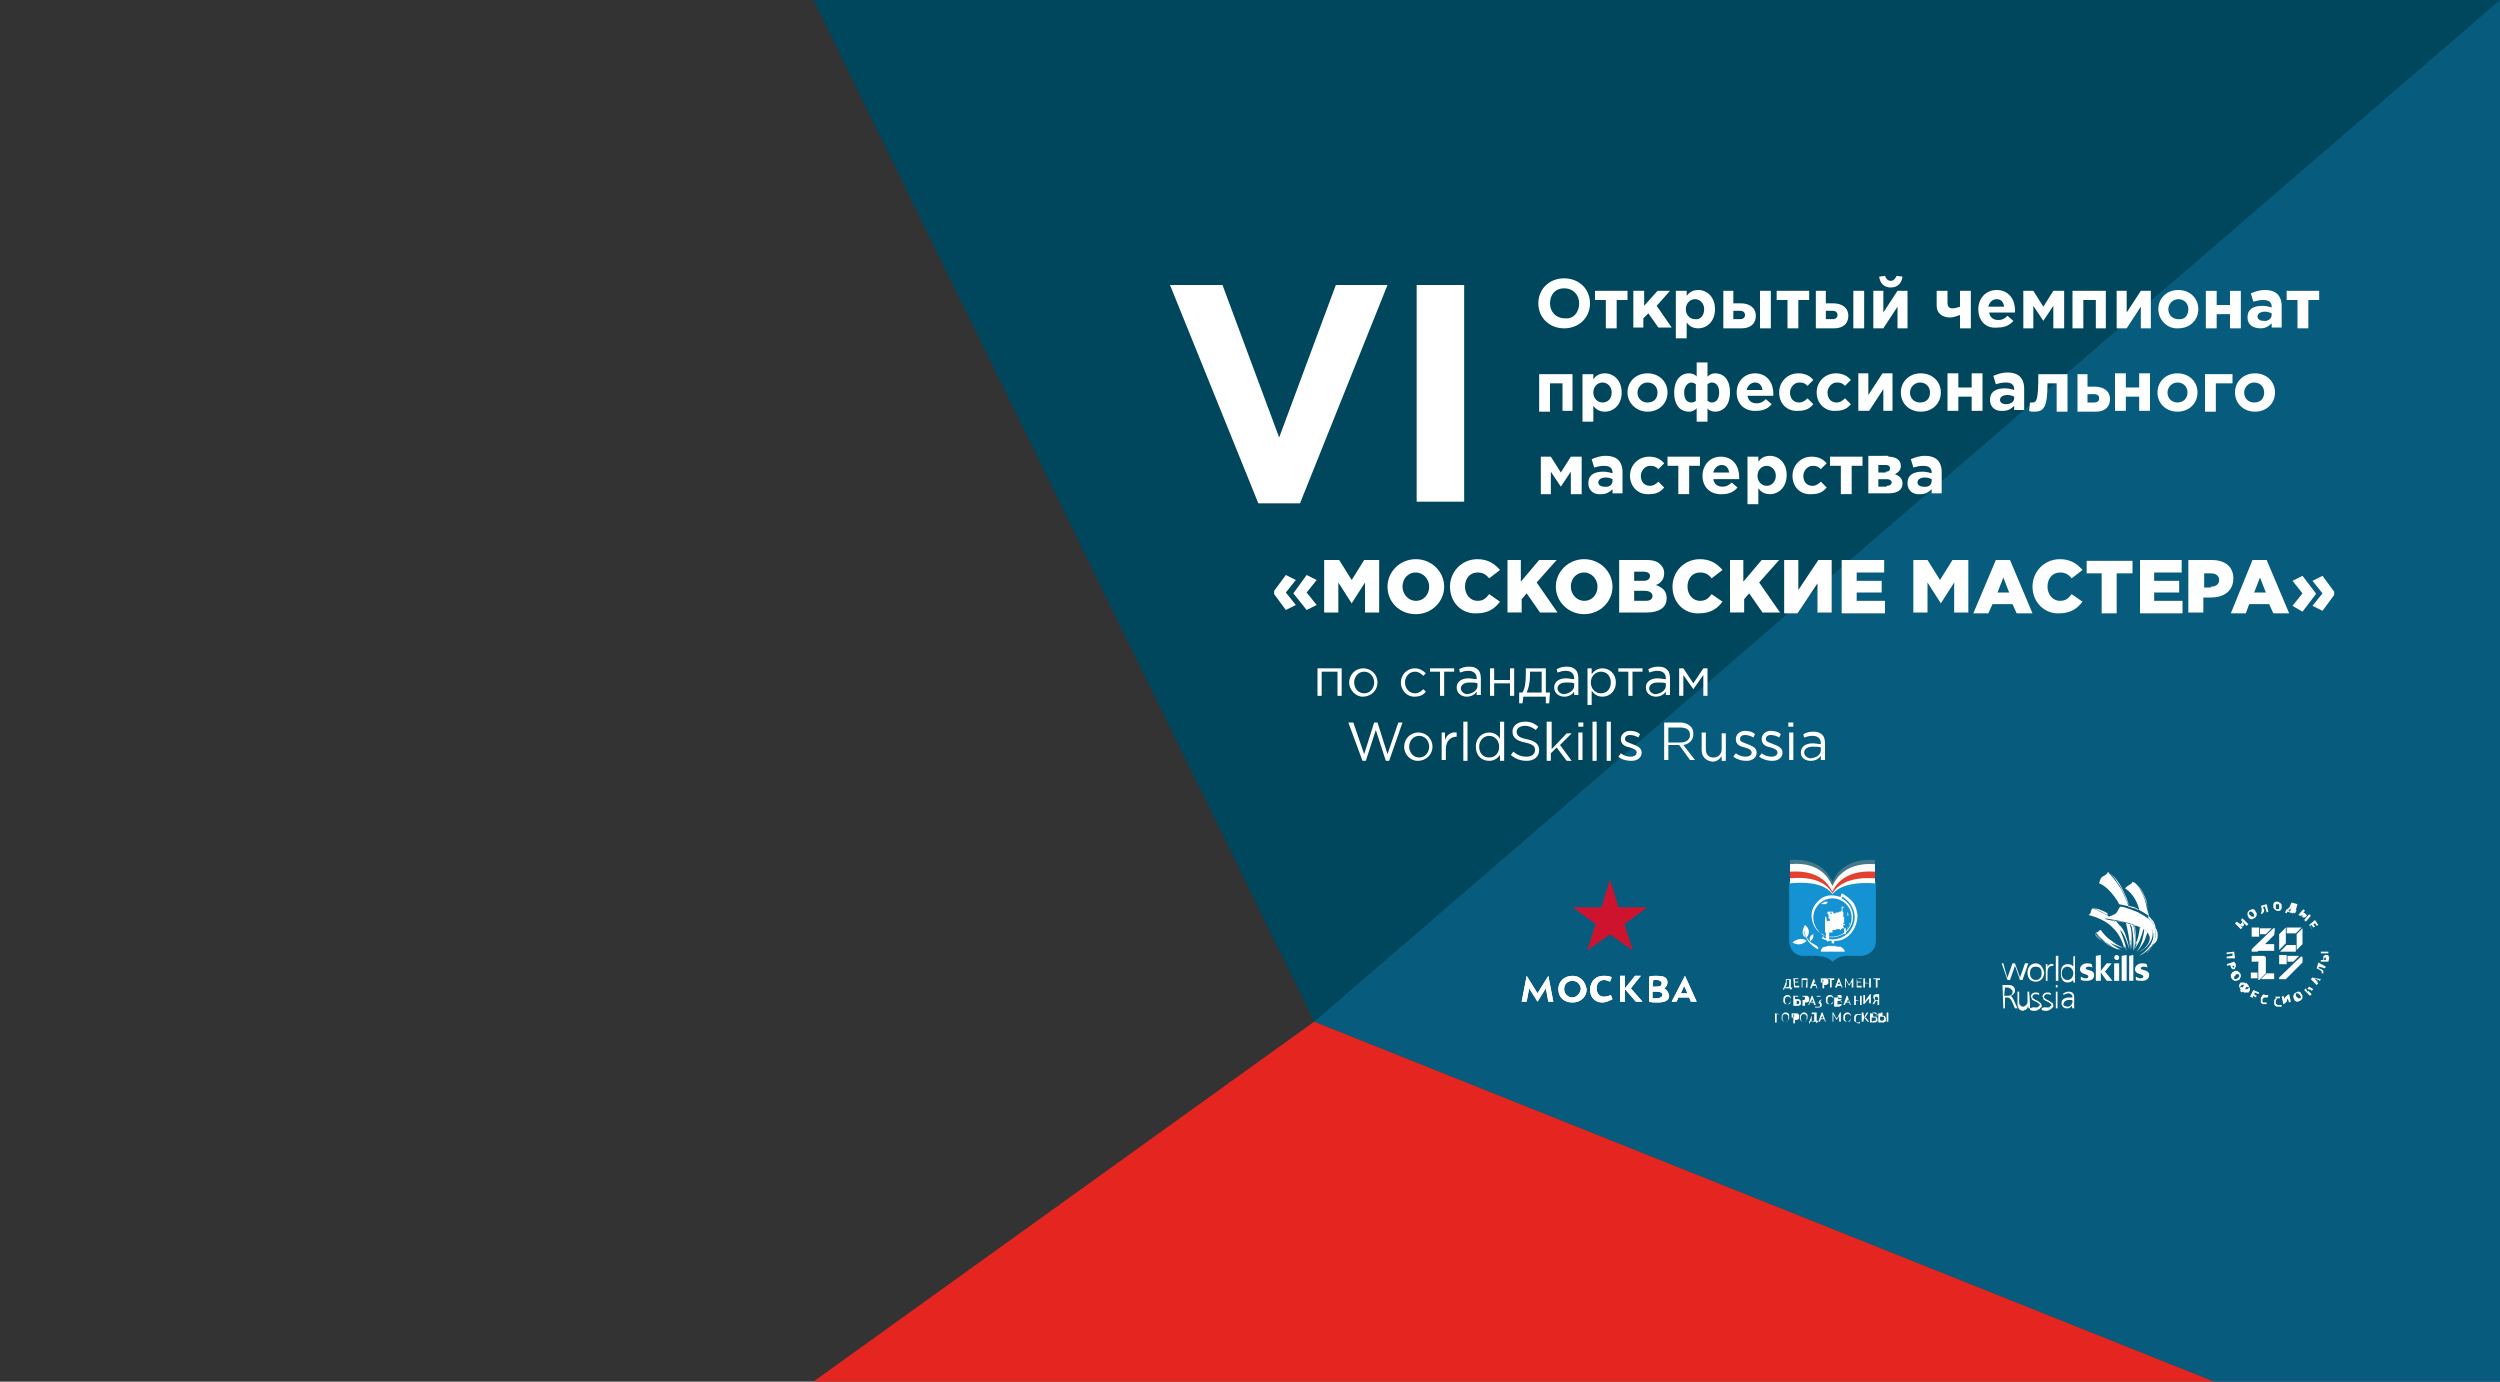 <?xml version="1.0" encoding="utf-8"?>
<!-- Generator: Adobe Illustrator 21.0.0, SVG Export Plug-In . SVG Version: 6.00 Build 0)  -->
<svg version="1.1" id="Layer_1" xmlns="http://www.w3.org/2000/svg" xmlns:xlink="http://www.w3.org/1999/xlink" x="0px" y="0px"
	 viewBox="0 0 300 165.8" style="enable-background:new 0 0 300 165.8;" xml:space="preserve">
<rect x="0" y="0" width="300" height="165.8" fill="#333333" stroke="none"/>
<style type="text/css">
	.st0{fill:#075C7D;}
	.st1{fill:#00465C;}
	.st2{fill:#E52520;}
	.st3{enable-background:new    ;}
	.st4{fill:#FFFFFF;}
	.st5{fill:#CD132E;}
	.st6{fill:#1592D1;}
	.st7{opacity:0.5;fill:#86949B;enable-background:new    ;}
	.st8{fill:#E34130;}
</style>
<polygon class="st0" points="107.9,0 157.7,122.6 265.7,165.8 300,165.8 300,0 "/>
<polygon class="st1" points="157.7,122.6 300,0 97.6,0 "/>
<polygon class="st2" points="97.6,165.8 157.7,122.6 265.7,165.8 "/>
<g class="st3">
	<path class="st4" d="M140.4,34.2h6.3l6.8,18.3l6.8-18.3h6.2L156,60.4H151L140.4,34.2z"/>
</g>
<g class="st3">
	<path class="st4" d="M170,34.2h5.7v26H170V34.2z"/>
</g>
<g class="st3">
	<path class="st4" d="M184.6,36.4c0-1.7,1.3-3,3.1-3s3.1,1.3,3.1,3c0,1.7-1.3,3-3.1,3S184.6,38.1,184.6,36.4z M189.5,36.4
		c0-1-0.7-1.8-1.8-1.8s-1.7,0.8-1.7,1.8c0,1,0.7,1.8,1.8,1.8C188.8,38.3,189.5,37.5,189.5,36.4z"/>
	<path class="st4" d="M195.3,36H194v3.4h-1.3V36h-1.3v-1.1h3.9V36z"/>
	<path class="st4" d="M196,34.9h1.3v1.8l1.6-1.8h1.5l-1.6,1.8l1.8,2.6H199l-1.2-1.7l-0.6,0.6v1.1H196V34.9z"/>
	<path class="st4" d="M201.1,34.9h1.3v0.6c0.3-0.4,0.7-0.7,1.4-0.7c1,0,2,0.8,2,2.3c0,1.5-1,2.3-2,2.3c-0.7,0-1.1-0.3-1.4-0.7v1.9
		h-1.3V34.9z M204.5,37.1c0-0.7-0.5-1.2-1.1-1.2c-0.6,0-1.1,0.5-1.1,1.2c0,0.7,0.5,1.2,1.1,1.2C204,38.4,204.5,37.9,204.5,37.1z"/>
	<path class="st4" d="M206.7,34.9h1.3v1.5h0.9c1,0,1.8,0.5,1.8,1.5c0,0.9-0.6,1.5-1.7,1.5h-2.2V34.9z M208,37.3v1h0.8
		c0.4,0,0.6-0.2,0.6-0.5c0-0.3-0.2-0.5-0.6-0.5H208z M211.2,34.9h1.3v4.5h-1.3V34.9z"/>
	<path class="st4" d="M217.1,36h-1.3v3.4h-1.3V36h-1.3v-1.1h3.9V36z"/>
	<path class="st4" d="M217.8,34.9h1.3v1.5h0.9c1,0,1.8,0.5,1.8,1.5c0,0.9-0.6,1.5-1.7,1.5h-2.2V34.9z M219.1,37.3v1h0.8
		c0.4,0,0.6-0.2,0.6-0.5c0-0.3-0.2-0.5-0.6-0.5H219.1z M222.4,34.9h1.3v4.5h-1.3V34.9z"/>
	<path class="st4" d="M228.9,39.4h-1.2v-2.6l-1.7,2.6h-1.2v-4.5h1.2v2.6l1.7-2.6h1.2V39.4z M225.5,33.2l0.7-0.1
		c0.1,0.3,0.3,0.6,0.7,0.6c0.3,0,0.5-0.2,0.7-0.6l0.7,0.1c-0.1,0.8-0.6,1.3-1.4,1.3C226.1,34.5,225.6,34,225.5,33.2z"/>
	<path class="st4" d="M233.7,36.3c0,0.5,0.2,0.7,0.6,0.7c0.3,0,0.6-0.1,0.9-0.2v-1.9h1.3v4.5h-1.3v-1.6c-0.3,0.1-0.8,0.3-1.2,0.3
		c-0.9,0-1.6-0.5-1.6-1.4v-1.8h1.3V36.3z"/>
	<path class="st4" d="M237.4,37.1c0-1.3,0.9-2.3,2.2-2.3c1.5,0,2.2,1.2,2.2,2.4c0,0.1,0,0.2,0,0.3h-3.1c0.1,0.6,0.5,0.9,1.1,0.9
		c0.4,0,0.7-0.1,1.1-0.5l0.7,0.6c-0.4,0.5-1,0.8-1.8,0.8C238.3,39.5,237.4,38.5,237.4,37.1z M240.5,36.8c-0.1-0.6-0.4-0.9-0.9-0.9
		c-0.5,0-0.9,0.4-1,0.9H240.5z"/>
	<path class="st4" d="M242.7,34.9h1.3l1.2,1.9l1.2-1.9h1.3v4.5h-1.3v-2.7l-1.2,1.8l-1.2-1.8v2.7h-1.2V34.9z"/>
	<path class="st4" d="M252.8,39.4h-1.3V36h-1.5v3.4h-1.3v-4.5h4V39.4z"/>
	<path class="st4" d="M258.1,39.4h-1.2v-2.6l-1.7,2.6H254v-4.5h1.2v2.6l1.7-2.6h1.2V39.4z"/>
	<path class="st4" d="M259,37.1c0-1.3,1-2.3,2.4-2.3c1.4,0,2.4,1,2.4,2.3c0,1.3-1,2.3-2.4,2.3C260.1,39.5,259,38.4,259,37.1z
		 M262.6,37.1c0-0.7-0.5-1.2-1.2-1.2c-0.7,0-1.2,0.6-1.2,1.2c0,0.7,0.5,1.2,1.2,1.2C262.2,38.4,262.6,37.8,262.6,37.1z"/>
	<path class="st4" d="M268.9,39.4h-1.3v-1.7H266v1.7h-1.3v-4.5h1.3v1.7h1.6v-1.7h1.3V39.4z"/>
	<path class="st4" d="M269.7,38.1c0-1,0.7-1.4,1.8-1.4c0.4,0,0.8,0.1,1.1,0.2v-0.1c0-0.5-0.3-0.8-1-0.8c-0.5,0-0.8,0.1-1.2,0.2
		l-0.3-1c0.5-0.2,1-0.4,1.7-0.4c0.7,0,1.2,0.2,1.5,0.5c0.3,0.3,0.5,0.8,0.5,1.4v2.6h-1.2v-0.5c-0.3,0.3-0.7,0.6-1.3,0.6
		C270.4,39.4,269.7,39,269.7,38.1z M272.6,37.8v-0.2c-0.2-0.1-0.5-0.2-0.8-0.2c-0.5,0-0.9,0.2-0.9,0.6c0,0.3,0.3,0.5,0.7,0.5
		C272.2,38.6,272.6,38.2,272.6,37.8z"/>
	<path class="st4" d="M278.3,36H277v3.4h-1.3V36h-1.3v-1.1h3.9V36z"/>
</g>
<g class="st3">
	<path class="st4" d="M188.8,49.3h-1.3V46H186v3.4h-1.3v-4.5h4V49.3z"/>
	<path class="st4" d="M189.9,44.9h1.3v0.6c0.3-0.4,0.7-0.7,1.4-0.7c1,0,2,0.8,2,2.3c0,1.5-1,2.3-2,2.3c-0.7,0-1.1-0.3-1.4-0.7v1.9
		h-1.3V44.9z M193.4,47.1c0-0.7-0.5-1.2-1.1-1.2c-0.6,0-1.1,0.5-1.1,1.2c0,0.7,0.5,1.2,1.1,1.2C192.9,48.3,193.4,47.9,193.4,47.1z"
		/>
	<path class="st4" d="M195.3,47.1c0-1.3,1-2.3,2.4-2.3c1.4,0,2.4,1,2.4,2.3c0,1.3-1,2.3-2.4,2.3C196.4,49.4,195.3,48.4,195.3,47.1z
		 M198.9,47.1c0-0.7-0.5-1.2-1.2-1.2c-0.7,0-1.2,0.6-1.2,1.2c0,0.7,0.5,1.2,1.2,1.2C198.5,48.3,198.9,47.8,198.9,47.1z"/>
	<path class="st4" d="M203.6,50.7V49c-0.2,0.2-0.5,0.4-0.9,0.4c-1.1,0-1.8-0.8-1.8-2.3c0-1.4,0.7-2.3,1.8-2.3c0.4,0,0.8,0.2,0.9,0.4
		v-1.7h1.3v1.7c0.2-0.2,0.5-0.4,0.9-0.4c1.1,0,1.8,0.8,1.8,2.3c0,1.4-0.7,2.3-1.8,2.3c-0.4,0-0.8-0.2-0.9-0.4v1.6H203.6z
		 M202.1,47.1c0,0.8,0.3,1.2,0.9,1.2c0.2,0,0.4-0.1,0.5-0.2v-2c-0.2-0.1-0.3-0.2-0.5-0.2C202.5,45.9,202.1,46.4,202.1,47.1z
		 M204.9,46.1v2c0.2,0.1,0.3,0.2,0.5,0.2c0.6,0,0.9-0.5,0.9-1.2c0-0.7-0.3-1.2-0.9-1.2C205.2,45.9,205.1,46,204.9,46.1z"/>
	<path class="st4" d="M208.4,47.1c0-1.3,0.9-2.3,2.2-2.3c1.5,0,2.2,1.2,2.2,2.4c0,0.1,0,0.2,0,0.3h-3.1c0.1,0.6,0.5,0.9,1.1,0.9
		c0.4,0,0.7-0.1,1.1-0.5l0.7,0.6c-0.4,0.5-1,0.8-1.8,0.8C209.4,49.4,208.4,48.5,208.4,47.1z M211.5,46.8c-0.1-0.6-0.4-0.9-0.9-0.9
		c-0.5,0-0.9,0.4-1,0.9H211.5z"/>
	<path class="st4" d="M213.5,47.1c0-1.3,1-2.3,2.3-2.3c0.8,0,1.4,0.3,1.8,0.8l-0.7,0.7c-0.3-0.3-0.5-0.4-1-0.4
		c-0.6,0-1.1,0.6-1.1,1.2c0,0.7,0.4,1.2,1.1,1.2c0.4,0,0.7-0.2,1-0.5l0.7,0.7c-0.4,0.5-0.9,0.8-1.8,0.8
		C214.4,49.4,213.5,48.4,213.5,47.1z"/>
	<path class="st4" d="M218,47.1c0-1.3,1-2.3,2.3-2.3c0.8,0,1.4,0.3,1.8,0.8l-0.7,0.7c-0.3-0.3-0.5-0.4-1-0.4c-0.6,0-1.1,0.6-1.1,1.2
		c0,0.7,0.4,1.2,1.1,1.2c0.4,0,0.7-0.2,1-0.5l0.7,0.7c-0.4,0.5-0.9,0.8-1.8,0.8C219,49.4,218,48.4,218,47.1z"/>
	<path class="st4" d="M227.2,49.3h-1.2v-2.6l-1.7,2.6H223v-4.5h1.2v2.6l1.7-2.6h1.2V49.3z"/>
	<path class="st4" d="M228.1,47.1c0-1.3,1-2.3,2.4-2.3c1.4,0,2.4,1,2.4,2.3c0,1.3-1,2.3-2.4,2.3C229.1,49.4,228.1,48.4,228.1,47.1z
		 M231.6,47.1c0-0.7-0.5-1.2-1.2-1.2c-0.7,0-1.2,0.6-1.2,1.2c0,0.7,0.5,1.2,1.2,1.2C231.2,48.3,231.6,47.8,231.6,47.1z"/>
	<path class="st4" d="M237.9,49.3h-1.3v-1.7h-1.6v1.7h-1.3v-4.5h1.3v1.7h1.6v-1.7h1.3V49.3z"/>
	<path class="st4" d="M238.8,48c0-1,0.7-1.4,1.8-1.4c0.4,0,0.8,0.1,1.1,0.2v-0.1c0-0.5-0.3-0.8-1-0.8c-0.5,0-0.8,0.1-1.2,0.2l-0.3-1
		c0.5-0.2,1-0.4,1.7-0.4c0.7,0,1.2,0.2,1.5,0.5c0.3,0.3,0.5,0.8,0.5,1.4v2.6h-1.2v-0.5c-0.3,0.3-0.7,0.6-1.3,0.6
		C239.5,49.4,238.8,48.9,238.8,48z M241.7,47.8v-0.2c-0.2-0.1-0.5-0.2-0.8-0.2c-0.5,0-0.9,0.2-0.9,0.6c0,0.3,0.3,0.5,0.7,0.5
		C241.3,48.5,241.7,48.2,241.7,47.8z"/>
	<path class="st4" d="M248.1,44.9v4.5h-1.3V46h-1.1c0,3-0.5,3.4-1.6,3.4c-0.2,0-0.5,0-0.6-0.1l0.1-1c0,0,0.2,0,0.3,0
		c0.5,0,0.7-0.3,0.7-3.4H248.1z"/>
	<path class="st4" d="M249.2,44.9h1.3v1.5h0.9c1,0,1.8,0.5,1.8,1.5c0,0.9-0.6,1.5-1.7,1.5h-2.2V44.9z M250.5,47.3v1h0.8
		c0.4,0,0.6-0.2,0.6-0.5c0-0.3-0.2-0.5-0.6-0.5H250.5z"/>
	<path class="st4" d="M258,49.3h-1.3v-1.7h-1.6v1.7h-1.3v-4.5h1.3v1.7h1.6v-1.7h1.3V49.3z"/>
	<path class="st4" d="M258.9,47.1c0-1.3,1-2.3,2.4-2.3c1.4,0,2.4,1,2.4,2.3c0,1.3-1,2.3-2.4,2.3C259.9,49.4,258.9,48.4,258.9,47.1z
		 M262.5,47.1c0-0.7-0.5-1.2-1.2-1.2c-0.7,0-1.2,0.6-1.2,1.2c0,0.7,0.5,1.2,1.2,1.2C262,48.3,262.5,47.8,262.5,47.1z"/>
	<path class="st4" d="M265.9,46v3.4h-1.3v-4.5h3.3V46H265.9z"/>
	<path class="st4" d="M268.2,47.1c0-1.3,1-2.3,2.4-2.3c1.4,0,2.4,1,2.4,2.3c0,1.3-1,2.3-2.4,2.3C269.2,49.4,268.2,48.4,268.2,47.1z
		 M271.7,47.1c0-0.7-0.5-1.2-1.2-1.2c-0.7,0-1.2,0.6-1.2,1.2c0,0.7,0.5,1.2,1.2,1.2C271.3,48.3,271.7,47.8,271.7,47.1z"/>
</g>
<g class="st3">
	<path class="st4" d="M184.8,54.8h1.3l1.2,1.9l1.2-1.9h1.3v4.5h-1.3v-2.7l-1.2,1.8l-1.2-1.8v2.7h-1.2V54.8z"/>
	<path class="st4" d="M190.6,58c0-1,0.7-1.4,1.8-1.4c0.4,0,0.8,0.1,1.1,0.2v-0.1c0-0.5-0.3-0.8-1-0.8c-0.5,0-0.8,0.1-1.2,0.2l-0.3-1
		c0.5-0.2,1-0.4,1.7-0.4c0.7,0,1.2,0.2,1.5,0.5c0.3,0.3,0.5,0.8,0.5,1.4v2.6h-1.2v-0.5c-0.3,0.3-0.7,0.6-1.3,0.6
		C191.3,59.4,190.6,58.9,190.6,58z M193.5,57.7v-0.2c-0.2-0.1-0.5-0.2-0.8-0.2c-0.5,0-0.9,0.2-0.9,0.6c0,0.3,0.3,0.5,0.7,0.5
		C193.1,58.5,193.5,58.2,193.5,57.7z"/>
	<path class="st4" d="M195.6,57.1c0-1.3,1-2.3,2.3-2.3c0.8,0,1.4,0.3,1.8,0.8l-0.7,0.7c-0.3-0.3-0.5-0.4-1-0.4
		c-0.6,0-1.1,0.6-1.1,1.2c0,0.7,0.4,1.2,1.1,1.2c0.4,0,0.7-0.2,1-0.5l0.7,0.7c-0.4,0.5-0.9,0.8-1.8,0.8
		C196.6,59.4,195.6,58.4,195.6,57.1z"/>
	<path class="st4" d="M204,55.9h-1.3v3.4h-1.3v-3.4h-1.3v-1.1h3.9V55.9z"/>
	<path class="st4" d="M204.3,57.1c0-1.3,0.9-2.3,2.2-2.3c1.5,0,2.2,1.2,2.2,2.4c0,0.1,0,0.2,0,0.3h-3.1c0.1,0.6,0.5,0.9,1.1,0.9
		c0.4,0,0.7-0.1,1.1-0.5l0.7,0.6c-0.4,0.5-1,0.8-1.8,0.8C205.3,59.4,204.3,58.5,204.3,57.1z M207.5,56.7c-0.1-0.6-0.4-0.9-0.9-0.9
		c-0.5,0-0.9,0.4-1,0.9H207.5z"/>
	<path class="st4" d="M209.7,54.8h1.3v0.6c0.3-0.4,0.7-0.7,1.4-0.7c1,0,2,0.8,2,2.3c0,1.5-1,2.3-2,2.3c-0.7,0-1.1-0.3-1.4-0.7v1.9
		h-1.3V54.8z M213.1,57.1c0-0.7-0.5-1.2-1.1-1.2c-0.6,0-1.1,0.5-1.1,1.2c0,0.7,0.5,1.2,1.1,1.2C212.6,58.3,213.1,57.8,213.1,57.1z"
		/>
	<path class="st4" d="M215.1,57.1c0-1.3,1-2.3,2.3-2.3c0.8,0,1.4,0.3,1.8,0.8l-0.7,0.7c-0.3-0.3-0.5-0.4-1-0.4
		c-0.6,0-1.1,0.6-1.1,1.2c0,0.7,0.4,1.2,1.1,1.2c0.4,0,0.7-0.2,1-0.5l0.7,0.7c-0.4,0.5-0.9,0.8-1.8,0.8
		C216,59.4,215.1,58.4,215.1,57.1z"/>
	<path class="st4" d="M223.5,55.9h-1.3v3.4h-1.3v-3.4h-1.3v-1.1h3.9V55.9z"/>
	<path class="st4" d="M226.6,54.8c0.9,0,1.5,0.4,1.5,1.1c0,0.5-0.3,0.8-0.7,1c0.5,0.2,0.9,0.5,0.9,1.1c0,0.8-0.6,1.2-1.7,1.2h-2.4
		v-4.5H226.6z M226.3,56.6c0.4,0,0.5-0.2,0.5-0.4c0-0.2-0.1-0.4-0.5-0.4h-0.9v0.9H226.3z M226.4,58.3c0.4,0,0.6-0.2,0.6-0.4
		c0-0.2-0.2-0.4-0.6-0.4h-1v0.9H226.4z"/>
	<path class="st4" d="M228.9,58c0-1,0.7-1.4,1.8-1.4c0.4,0,0.8,0.1,1.1,0.2v-0.1c0-0.5-0.3-0.8-1-0.8c-0.5,0-0.8,0.1-1.2,0.2l-0.3-1
		c0.5-0.2,1-0.4,1.7-0.4c0.7,0,1.2,0.2,1.5,0.5c0.3,0.3,0.5,0.8,0.5,1.4v2.6h-1.2v-0.5c-0.3,0.3-0.7,0.6-1.3,0.6
		C229.6,59.4,228.9,58.9,228.9,58z M231.8,57.7v-0.2c-0.2-0.1-0.5-0.2-0.8-0.2c-0.5,0-0.9,0.2-0.9,0.6c0,0.3,0.3,0.5,0.7,0.5
		C231.4,58.5,231.8,58.2,231.8,57.7z"/>
</g>
<g class="st3">
	<path class="st4" d="M158.1,80.2h2.9v3.3h-0.5v-2.9h-1.9v2.9h-0.5V80.2z"/>
	<path class="st4" d="M161.9,81.9c0-0.9,0.7-1.7,1.7-1.7c1,0,1.7,0.8,1.7,1.7c0,0.9-0.7,1.7-1.8,1.7
		C162.7,83.6,161.9,82.8,161.9,81.9z M164.9,81.9c0-0.7-0.5-1.3-1.2-1.3c-0.7,0-1.2,0.6-1.2,1.3s0.5,1.3,1.2,1.3
		C164.4,83.2,164.9,82.6,164.9,81.9z"/>
	<path class="st4" d="M168.1,81.9c0-0.9,0.7-1.7,1.7-1.7c0.6,0,1,0.3,1.3,0.6l-0.3,0.3c-0.3-0.3-0.6-0.5-1-0.5
		c-0.7,0-1.2,0.6-1.2,1.3c0,0.7,0.5,1.3,1.2,1.3c0.4,0,0.7-0.2,1-0.5l0.3,0.3c-0.3,0.4-0.7,0.6-1.4,0.6
		C168.8,83.6,168.1,82.8,168.1,81.9z"/>
	<path class="st4" d="M172.8,80.6h-1.2v-0.4h2.9v0.4h-1.2v2.9h-0.5V80.6z"/>
	<path class="st4" d="M174.8,82.5c0-0.7,0.6-1.1,1.4-1.1c0.4,0,0.7,0.1,1,0.1v-0.1c0-0.6-0.4-0.9-1-0.9c-0.4,0-0.7,0.1-1,0.2
		l-0.1-0.4c0.4-0.2,0.7-0.3,1.2-0.3c0.5,0,0.8,0.1,1.1,0.4c0.2,0.2,0.3,0.6,0.3,1v2h-0.5V83c-0.2,0.3-0.6,0.6-1.2,0.6
		C175.4,83.6,174.8,83.2,174.8,82.5z M177.3,82.3V82c-0.2-0.1-0.6-0.1-1-0.1c-0.6,0-1,0.3-1,0.7c0,0.4,0.4,0.7,0.8,0.7
		C176.8,83.2,177.3,82.8,177.3,82.3z"/>
	<path class="st4" d="M178.8,80.2h0.5v1.4h1.9v-1.4h0.5v3.3h-0.5v-1.5h-1.9v1.5h-0.5V80.2z"/>
	<path class="st4" d="M182.3,83.1h0.4c0.3-0.5,0.4-1.2,0.4-2.3v-0.6h2.4v2.9h0.5l-0.1,1.3h-0.4v-0.8h-2.7l-0.1,0.8h-0.4V83.1z
		 M185,83.1v-2.5h-1.4v0.5c0,0.8-0.2,1.6-0.4,2H185z"/>
	<path class="st4" d="M186.5,82.5c0-0.7,0.6-1.1,1.4-1.1c0.4,0,0.7,0.1,1,0.1v-0.1c0-0.6-0.4-0.9-1-0.9c-0.4,0-0.7,0.1-1,0.2
		l-0.1-0.4c0.4-0.2,0.7-0.3,1.2-0.3c0.5,0,0.8,0.1,1.1,0.4c0.2,0.2,0.3,0.6,0.3,1v2h-0.5V83c-0.2,0.3-0.6,0.6-1.2,0.6
		C187.1,83.6,186.5,83.2,186.5,82.5z M188.9,82.3V82c-0.2-0.1-0.6-0.1-1-0.1c-0.6,0-1,0.3-1,0.7c0,0.4,0.4,0.7,0.8,0.7
		C188.4,83.2,188.9,82.8,188.9,82.3z"/>
	<path class="st4" d="M190.5,80.2h0.5v0.7c0.3-0.4,0.7-0.7,1.3-0.7c0.8,0,1.6,0.6,1.6,1.7c0,1.1-0.8,1.7-1.6,1.7
		c-0.6,0-1-0.3-1.3-0.7v1.7h-0.5V80.2z M193.3,81.9c0-0.8-0.5-1.3-1.2-1.3c-0.6,0-1.2,0.5-1.2,1.3s0.6,1.3,1.2,1.3
		C192.8,83.2,193.3,82.7,193.3,81.9z"/>
	<path class="st4" d="M195.4,80.6h-1.2v-0.4h2.9v0.4h-1.2v2.9h-0.5V80.6z"/>
	<path class="st4" d="M197.5,82.5c0-0.7,0.6-1.1,1.4-1.1c0.4,0,0.7,0.1,1,0.1v-0.1c0-0.6-0.4-0.9-1-0.9c-0.4,0-0.7,0.1-1,0.2
		l-0.1-0.4c0.4-0.2,0.7-0.3,1.2-0.3c0.5,0,0.8,0.1,1.1,0.4c0.2,0.2,0.3,0.6,0.3,1v2h-0.5V83c-0.2,0.3-0.6,0.6-1.2,0.6
		C198.1,83.6,197.5,83.2,197.5,82.5z M199.9,82.3V82c-0.2-0.1-0.6-0.1-1-0.1c-0.6,0-1,0.3-1,0.7c0,0.4,0.4,0.7,0.8,0.7
		C199.4,83.2,199.9,82.8,199.9,82.3z"/>
	<path class="st4" d="M201.5,80.2h0.5l1.2,1.8l1.2-1.8h0.5v3.3h-0.5V81l-1.2,1.7l-1.2-1.7v2.5h-0.5V80.2z"/>
</g>
<g class="st3">
	<path class="st4" d="M161.8,86.7h0.6l1.3,3.8l1.2-3.8h0.4l1.2,3.8l1.3-3.8h0.5l-1.6,4.6h-0.4l-1.2-3.7l-1.2,3.7h-0.4L161.8,86.7z"
		/>
	<path class="st4" d="M168.5,89.6c0-0.9,0.7-1.7,1.7-1.7c1,0,1.7,0.8,1.7,1.7c0,0.9-0.7,1.7-1.8,1.7
		C169.3,91.3,168.5,90.6,168.5,89.6z M171.5,89.6c0-0.7-0.5-1.3-1.2-1.3c-0.7,0-1.2,0.6-1.2,1.3s0.5,1.3,1.2,1.3
		C171,90.9,171.5,90.3,171.5,89.6z"/>
	<path class="st4" d="M172.9,87.9h0.5v0.9c0.2-0.6,0.7-1,1.4-0.9v0.5h0c-0.7,0-1.3,0.5-1.3,1.5v1.3h-0.5V87.9z"/>
	<path class="st4" d="M175.6,86.6h0.5v4.7h-0.5V86.6z"/>
	<path class="st4" d="M177.1,89.6c0-1.1,0.8-1.7,1.6-1.7c0.6,0,1,0.3,1.3,0.7v-2h0.5v4.7h-0.5v-0.7c-0.3,0.4-0.7,0.7-1.3,0.7
		C177.8,91.3,177.1,90.7,177.1,89.6z M179.9,89.6c0-0.8-0.6-1.3-1.2-1.3c-0.6,0-1.2,0.5-1.2,1.3c0,0.8,0.5,1.3,1.2,1.3
		C179.4,90.9,179.9,90.4,179.9,89.6z"/>
	<path class="st4" d="M181.3,90.6l0.3-0.4c0.5,0.4,0.9,0.6,1.6,0.6c0.6,0,1-0.3,1-0.8c0-0.4-0.2-0.7-1.2-0.9c-1-0.2-1.5-0.6-1.5-1.3
		c0-0.7,0.6-1.2,1.5-1.2c0.7,0,1.1,0.2,1.6,0.6l-0.3,0.4c-0.4-0.3-0.8-0.5-1.3-0.5c-0.6,0-1,0.3-1,0.7c0,0.4,0.2,0.7,1.2,0.9
		c1,0.2,1.5,0.6,1.5,1.3c0,0.8-0.6,1.3-1.5,1.3C182.5,91.3,181.9,91.1,181.3,90.6z"/>
	<path class="st4" d="M185.7,86.6h0.5v3.3l1.8-1.9h0.6l-1.4,1.4l1.4,1.9H188l-1.2-1.6l-0.7,0.7v0.9h-0.5V86.6z"/>
	<path class="st4" d="M189.4,86.7h0.6v0.5h-0.6V86.7z M189.4,87.9h0.5v3.3h-0.5V87.9z"/>
	<path class="st4" d="M191.1,86.6h0.5v4.7h-0.5V86.6z"/>
	<path class="st4" d="M192.8,86.6h0.5v4.7h-0.5V86.6z"/>
	<path class="st4" d="M194.2,90.8l0.3-0.4c0.4,0.3,0.8,0.4,1.2,0.4c0.4,0,0.7-0.2,0.7-0.5c0-0.3-0.4-0.5-0.8-0.6
		c-0.5-0.1-1.1-0.3-1.1-1c0-0.6,0.5-1,1.1-1c0.4,0,0.9,0.1,1.2,0.4l-0.2,0.4c-0.3-0.2-0.7-0.3-1-0.3c-0.4,0-0.6,0.2-0.6,0.5
		c0,0.3,0.4,0.4,0.9,0.6c0.5,0.2,1.1,0.4,1.1,1c0,0.6-0.5,1-1.2,1C195.1,91.3,194.5,91.1,194.2,90.8z"/>
	<path class="st4" d="M199.7,86.7h1.9c0.6,0,1,0.2,1.3,0.5c0.2,0.2,0.3,0.5,0.3,0.9c0,0.7-0.5,1.2-1.2,1.3l1.4,1.8h-0.6l-1.3-1.8
		h-1.3v1.8h-0.5V86.7z M201.6,89.1c0.7,0,1.2-0.3,1.2-0.9c0-0.6-0.4-0.9-1.2-0.9h-1.4v1.8H201.6z"/>
	<path class="st4" d="M204.2,90v-2.1h0.5v2c0,0.6,0.3,1,0.9,1c0.6,0,1-0.4,1-1v-1.9h0.5v3.3h-0.5v-0.6c-0.2,0.4-0.6,0.7-1.1,0.7
		C204.7,91.3,204.2,90.8,204.2,90z"/>
	<path class="st4" d="M208,90.8l0.3-0.4c0.4,0.3,0.8,0.4,1.2,0.4c0.4,0,0.7-0.2,0.7-0.5c0-0.3-0.4-0.5-0.8-0.6
		c-0.5-0.1-1.1-0.3-1.1-1c0-0.6,0.5-1,1.1-1c0.4,0,0.9,0.1,1.2,0.4l-0.2,0.4c-0.3-0.2-0.7-0.3-1-0.3c-0.4,0-0.6,0.2-0.6,0.5
		c0,0.3,0.4,0.4,0.9,0.6c0.5,0.2,1.1,0.4,1.1,1c0,0.6-0.5,1-1.2,1C208.9,91.3,208.4,91.1,208,90.8z"/>
	<path class="st4" d="M211.1,90.8l0.3-0.4c0.4,0.3,0.8,0.4,1.2,0.4c0.4,0,0.7-0.2,0.7-0.5c0-0.3-0.4-0.5-0.8-0.6
		c-0.5-0.1-1.1-0.3-1.1-1c0-0.6,0.5-1,1.1-1c0.4,0,0.9,0.1,1.2,0.4l-0.2,0.4c-0.3-0.2-0.7-0.3-1-0.3c-0.4,0-0.6,0.2-0.6,0.5
		c0,0.3,0.4,0.4,0.9,0.6c0.5,0.2,1.1,0.4,1.1,1c0,0.6-0.5,1-1.2,1C212,91.3,211.5,91.1,211.1,90.8z"/>
	<path class="st4" d="M214.6,86.7h0.6v0.5h-0.6V86.7z M214.7,87.9h0.5v3.3h-0.5V87.9z"/>
	<path class="st4" d="M216.1,90.3c0-0.7,0.6-1.1,1.4-1.1c0.4,0,0.7,0.1,1,0.1v-0.1c0-0.6-0.4-0.9-1-0.9c-0.4,0-0.7,0.1-1,0.2
		l-0.1-0.4c0.4-0.2,0.7-0.3,1.2-0.3c0.5,0,0.8,0.1,1.1,0.4c0.2,0.2,0.3,0.6,0.3,1v2h-0.5v-0.5c-0.2,0.3-0.6,0.6-1.2,0.6
		C216.7,91.3,216.1,91,216.1,90.3z M218.5,90v-0.3c-0.2-0.1-0.6-0.1-1-0.1c-0.6,0-1,0.3-1,0.7c0,0.4,0.4,0.7,0.8,0.7
		C218,90.9,218.5,90.6,218.5,90z"/>
</g>
<g class="st3">
	<path class="st4" d="M152.9,71.3v-0.4l1.4-1.9l1.2,0.6l-1.2,1.5l1.2,1.5l-1.2,0.6L152.9,71.3z M155.2,71.2L155.2,71.2l1.6-2.2
		l1.2,0.6l-1.2,1.5l1.2,1.5l-1.2,0.6L155.2,71.2z"/>
	<path class="st4" d="M158.9,67.2h1.8l1.5,2.4l1.5-2.4h1.8v6.3h-1.7v-3.6l-1.6,2.5h0l-1.6-2.5v3.6h-1.7V67.2z"/>
	<path class="st4" d="M166.5,70.4c0-1.8,1.5-3.3,3.4-3.3c1.9,0,3.4,1.5,3.4,3.3c0,1.8-1.5,3.3-3.4,3.3
		C167.9,73.7,166.5,72.2,166.5,70.4z M171.5,70.4c0-0.9-0.7-1.7-1.6-1.7c-1,0-1.6,0.8-1.6,1.7c0,0.9,0.7,1.7,1.6,1.7
		C170.9,72.1,171.5,71.3,171.5,70.4z"/>
	<path class="st4" d="M174,70.4c0-1.8,1.4-3.3,3.3-3.3c1.3,0,2.1,0.6,2.7,1.3l-1.3,1c-0.4-0.5-0.8-0.7-1.4-0.7
		c-0.9,0-1.5,0.7-1.5,1.7c0,0.9,0.6,1.7,1.5,1.7c0.7,0,1-0.3,1.4-0.8l1.3,0.9c-0.6,0.8-1.4,1.4-2.8,1.4
		C175.4,73.7,174,72.3,174,70.4z"/>
	<path class="st4" d="M180.8,67.2h1.7v2.6l2.2-2.6h2.1l-2.4,2.7l2.5,3.6h-2.1l-1.6-2.3l-0.6,0.7v1.6h-1.7V67.2z"/>
	<path class="st4" d="M186.7,70.4c0-1.8,1.5-3.3,3.4-3.3s3.4,1.5,3.4,3.3c0,1.8-1.5,3.3-3.4,3.3S186.7,72.2,186.7,70.4z M191.7,70.4
		c0-0.9-0.7-1.7-1.6-1.7c-1,0-1.6,0.8-1.6,1.7c0,0.9,0.7,1.7,1.6,1.7C191.1,72.1,191.7,71.3,191.7,70.4z"/>
	<path class="st4" d="M194.4,67.2h3.2c0.8,0,1.4,0.2,1.7,0.6c0.3,0.3,0.4,0.6,0.4,1c0,0.7-0.4,1.2-1,1.4c0.8,0.3,1.3,0.7,1.3,1.6
		c0,1.1-0.9,1.7-2.4,1.7h-3.3V67.2z M197.2,69.7c0.5,0,0.8-0.2,0.8-0.6c0-0.3-0.3-0.5-0.8-0.5h-1.1v1.1H197.2z M197.5,72.1
		c0.5,0,0.8-0.2,0.8-0.6c0-0.3-0.3-0.6-0.9-0.6h-1.3v1.2H197.5z"/>
	<path class="st4" d="M200.7,70.4c0-1.8,1.4-3.3,3.3-3.3c1.3,0,2.1,0.6,2.7,1.3l-1.3,1c-0.4-0.5-0.8-0.7-1.4-0.7
		c-0.9,0-1.5,0.7-1.5,1.7c0,0.9,0.6,1.7,1.5,1.7c0.7,0,1-0.3,1.4-0.8l1.3,0.9c-0.6,0.8-1.4,1.4-2.8,1.4
		C202.1,73.7,200.7,72.3,200.7,70.4z"/>
	<path class="st4" d="M207.5,67.2h1.7v2.6l2.2-2.6h2.1l-2.4,2.7l2.5,3.6h-2.1l-1.6-2.3l-0.6,0.7v1.6h-1.7V67.2z"/>
	<path class="st4" d="M214.1,67.2h1.7v3.6l2.4-3.6h1.6v6.3h-1.7V70l-2.4,3.6h-1.6V67.2z"/>
	<path class="st4" d="M221,67.2h5.1v1.5h-3.3v1h3v1.4h-3v1h3.4v1.5H221V67.2z"/>
	<path class="st4" d="M229.5,67.2h1.8l1.5,2.4l1.5-2.4h1.9v6.3h-1.7v-3.6l-1.6,2.5h0l-1.6-2.5v3.6h-1.7V67.2z"/>
	<path class="st4" d="M239.5,67.2h1.7l2.7,6.4H242l-0.5-1.1h-2.4l-0.5,1.1h-1.8L239.5,67.2z M241.1,71.1l-0.7-1.8l-0.7,1.8H241.1z"
		/>
	<path class="st4" d="M243.9,70.4c0-1.8,1.4-3.3,3.3-3.3c1.3,0,2.1,0.6,2.7,1.3l-1.3,1c-0.4-0.5-0.8-0.7-1.4-0.7
		c-0.9,0-1.5,0.7-1.5,1.7c0,0.9,0.6,1.7,1.5,1.7c0.7,0,1-0.3,1.4-0.8l1.3,0.9c-0.6,0.8-1.4,1.4-2.8,1.4
		C245.4,73.7,243.9,72.3,243.9,70.4z"/>
	<path class="st4" d="M252.3,68.8h-1.9v-1.5h5.5v1.5H254v4.8h-1.8V68.8z"/>
	<path class="st4" d="M256.7,67.2h5.1v1.5h-3.3v1h3v1.4h-3v1h3.4v1.5h-5.1V67.2z"/>
	<path class="st4" d="M262.7,67.2h2.7c1.6,0,2.6,0.8,2.6,2.2c0,1.5-1.1,2.3-2.7,2.3h-0.9v1.8h-1.8V67.2z M265.3,70.4
		c0.6,0,1-0.3,1-0.8c0-0.5-0.4-0.8-1-0.8h-0.8v1.7H265.3z"/>
	<path class="st4" d="M270.3,67.2h1.7l2.7,6.4h-1.9l-0.5-1.1h-2.4l-0.4,1.1h-1.8L270.3,67.2z M271.9,71.1l-0.7-1.8l-0.7,1.8H271.9z"
		/>
	<path class="st4" d="M275.1,72.7l1.2-1.5l-1.2-1.5l1.2-0.6l1.6,2.1v0.1l-1.6,2.1L275.1,72.7z M277.5,72.7l1.2-1.5l-1.2-1.5l1.2-0.6
		l1.4,1.9v0.4l-1.4,1.9L277.5,72.7z"/>
</g>
<g>
	<g>
		<path class="st4" d="M192.5,119.6c-0.6,0-0.9-0.4-0.9-1c0-0.7,0.4-1,0.9-1c0.2,0,0.5,0.1,0.7,0.2l0.2-0.5c-0.2-0.2-0.7-0.2-1-0.2
			c-0.8,0-1.5,0.5-1.6,1.6c0,0.9,0.5,1.6,1.5,1.6c0.4,0,0.8-0.2,1.2-0.4l-0.2-0.5C193.1,119.5,192.8,119.6,192.5,119.6z"/>
		<path class="st4" d="M188.7,117.1c-1,0-1.7,0.7-1.7,1.6c0,1,0.7,1.6,1.7,1.6c1,0,1.7-0.7,1.7-1.6
			C190.2,117.7,189.6,117.1,188.7,117.1z M188.7,119.7c-0.5,0-1-0.4-1-1s0.4-1,1-1c0.5,0,1,0.4,1,1
			C189.6,119.3,189.1,119.7,188.7,119.7z"/>
		<path class="st4" d="M199.7,118.6c0.2-0.1,0.4-0.4,0.4-0.7c0-0.7-0.6-0.8-1.3-0.8c-0.3,0-0.7,0-0.9,0.1v3c0.2,0.1,0.7,0.1,1,0.1
			c0.8,0,1.4-0.2,1.4-0.8C200.2,119,200,118.8,199.7,118.6z M198.4,117.6c0.2,0,0.2,0,0.4,0c0.4,0,0.6,0.2,0.6,0.4
			c0,0.3-0.2,0.4-0.7,0.4h-0.4L198.4,117.6L198.4,117.6z M198.8,119.8c-0.1,0-0.3,0-0.5,0V119h0.5c0.4,0,0.7,0.1,0.7,0.4
			C199.5,119.6,199.2,119.8,198.8,119.8z"/>
		<path class="st4" d="M202.2,117.1l-1.6,3.1h0.6l0.2-0.5h1.3l0.2,0.5h0.7L202.2,117.1z M201.7,119.2l0.4-0.9l0.4,0.9H201.7z"/>
		<polygon class="st4" points="184.5,119.2 183.2,117.1 182.6,120.2 183.2,120.2 183.5,118.6 184.5,120.2 185.5,118.6 185.8,120.2 
			186.4,120.2 185.8,117.1 		"/>
		<polygon class="st4" points="196.9,117.1 196.2,117.1 195,118.6 195,117.1 194.4,117.1 194.4,120.2 195,120.2 195,118.7 
			196.3,120.2 197.1,120.2 195.7,118.6 		"/>
	</g>
	<polygon class="st5" points="193.2,105.6 194.2,108.9 197.6,108.9 194.9,110.9 195.9,114 193.2,112.1 190.5,114 191.5,110.9 
		188.8,108.9 192.2,108.9 	"/>
	<g>
		<path class="st4" d="M192.5,119.6c-0.6,0-0.9-0.4-0.9-1c0-0.7,0.4-1,0.9-1c0.2,0,0.5,0.1,0.7,0.2l0.2-0.5c-0.2-0.2-0.7-0.2-1-0.2
			c-0.8,0-1.5,0.5-1.6,1.6c0,0.9,0.5,1.6,1.5,1.6c0.4,0,0.8-0.2,1.2-0.4l-0.2-0.5C193.1,119.5,192.8,119.6,192.5,119.6z"/>
		<path class="st4" d="M188.7,117.1c-1,0-1.7,0.7-1.7,1.6c0,1,0.7,1.6,1.7,1.6c1,0,1.7-0.7,1.7-1.6
			C190.2,117.7,189.6,117.1,188.7,117.1z M188.7,119.7c-0.5,0-1-0.4-1-1s0.4-1,1-1c0.5,0,1,0.4,1,1
			C189.6,119.3,189.1,119.7,188.7,119.7z"/>
		<path class="st4" d="M199.7,118.6c0.2-0.1,0.4-0.4,0.4-0.7c0-0.7-0.6-0.8-1.3-0.8c-0.3,0-0.7,0-0.9,0.1v3c0.2,0.1,0.7,0.1,1,0.1
			c0.8,0,1.4-0.2,1.4-0.8C200.2,119,200,118.8,199.7,118.6z M198.4,117.6c0.2,0,0.2,0,0.4,0c0.4,0,0.6,0.2,0.6,0.4
			c0,0.3-0.2,0.4-0.7,0.4h-0.4L198.4,117.6L198.4,117.6z M198.8,119.8c-0.1,0-0.3,0-0.5,0V119h0.5c0.4,0,0.7,0.1,0.7,0.4
			C199.5,119.6,199.2,119.8,198.8,119.8z"/>
		<path class="st4" d="M202.2,117.1l-1.6,3.1h0.6l0.2-0.5h1.3l0.2,0.5h0.7L202.2,117.1z M201.7,119.2l0.4-0.9l0.4,0.9H201.7z"/>
		<polygon class="st4" points="184.5,119.2 183.2,117.1 182.6,120.2 183.2,120.2 183.5,118.6 184.5,120.2 185.5,118.6 185.8,120.2 
			186.4,120.2 185.8,117.1 		"/>
		<polygon class="st4" points="196.9,117.1 196.2,117.1 195,118.6 195,117.1 194.4,117.1 194.4,120.2 195,120.2 195,118.7 
			196.3,120.2 197.1,120.2 195.7,118.6 		"/>
	</g>
	<polygon class="st5" points="193.2,105.6 194.2,108.9 197.6,108.9 194.9,110.9 195.9,114 193.2,112.1 190.5,114 191.5,110.9 
		188.8,108.9 192.2,108.9 	"/>
</g>
<g>
	<g>
		<g>
			<path class="st4" d="M214.9,118.8L214.9,118.8l-0.1-0.2h-0.7v0.2H214v-0.3h0.1c0,0,0,0,0-0.1s0-0.1,0.1-0.2c0-0.1,0-0.2,0.1-0.3
				c0-0.1,0-0.2,0-0.4h0.6v1h0.2L214.9,118.8L214.9,118.8z M214.7,118.4v-0.8h-0.3c0,0.1,0,0.2,0,0.3c0,0.1,0,0.2,0,0.2
				s0,0.2-0.1,0.2c0,0.1,0,0.1-0.1,0.2L214.7,118.4L214.7,118.4z"/>
			<path class="st4" d="M215.2,117.4h0.6v0.1h-0.4v0.3h0.4v0.1h-0.4v0.4h0.5v0.2h-0.6L215.2,117.4L215.2,117.4z"/>
			<path class="st4" d="M216.8,117.6h-0.5v0.9h-0.1v-1.1h0.7v1.1h-0.2L216.8,117.6L216.8,117.6z"/>
			<path class="st4" d="M217.9,118.3h-0.4l-0.1,0.3h-0.2l0.4-1.1h0.1l0.4,1.1H218L217.9,118.3z M217.6,118.1h0.3l-0.1-0.3v-0.2l0,0
				v0.2L217.6,118.1z"/>
			<path class="st4" d="M218.5,117.4c0,0,0.1,0,0.2,0s0.1,0,0.2,0s0.1,0,0.2,0s0.1,0,0.2,0.1l0.1,0.1c0,0.1,0,0.1,0,0.2
				c0,0.1,0,0.1,0,0.2c0,0.1-0.1,0.1-0.1,0.1s-0.1,0.1-0.2,0.1s-0.1,0-0.2,0l0,0l0,0l0,0l0,0v0.4h-0.2v-1.1H218.5z M218.7,117.5
				C218.6,117.5,218.6,117.5,218.7,117.5c-0.1,0-0.1,0-0.2,0v0.4l0,0l0,0l0,0l0,0h0.1h0.1l0.1-0.1v-0.1c0-0.1,0-0.1,0-0.1
				S218.8,117.6,218.7,117.5L218.7,117.5C218.8,117.5,218.7,117.5,218.7,117.5z"/>
			<path class="st4" d="M220.1,117.6h-0.3v0.9h-0.2v-1h-0.3v-0.1h0.8V117.6z"/>
			<path class="st4" d="M220.9,118.3h-0.4l-0.1,0.2h-0.2l0.4-1.1h0.1l0.4,1.1H221L220.9,118.3z M220.5,118.1h0.3l-0.1-0.3v-0.2l0,0
				v0.2L220.5,118.1z"/>
			<path class="st4" d="M222.2,117.8v-0.2l0,0V117.8l-0.3,0.5l0,0l-0.3-0.5l-0.1-0.2l0,0v0.2v0.7h-0.1v-1.1h0.1l0.3,0.6l0.1,0.1l0,0
				l0.1-0.1l0.3-0.6h0.1v1.1h-0.2V117.8z"/>
			<path class="st4" d="M222.8,117.4h0.6v0.1L222.8,117.4l0.1,0.4h0.4v0.1h-0.4v0.4h0.5v0.2h-0.6V117.4z"/>
			<path class="st4" d="M224.3,118h-0.5v0.5h-0.2v-1.1h0.2v0.5L224.3,118v-0.6h0.2v1.1h-0.2V118z"/>
			<path class="st4" d="M225.6,117.6h-0.3v0.9h-0.2v-1h-0.3v-0.1h0.8V117.6z"/>
			<path class="st4" d="M214,120c0-0.2,0-0.3,0.1-0.4c0.1-0.1,0.2-0.2,0.3-0.2c0.1,0,0.2,0,0.2,0c0.1,0,0.1,0.1,0.2,0.1
				c0,0.1,0.1,0.1,0.1,0.2c0,0.1,0,0.2,0,0.2c0,0.2,0,0.3-0.1,0.4c-0.1,0.1-0.2,0.2-0.3,0.2c-0.1,0-0.2,0-0.2,0
				c-0.1,0-0.1-0.1-0.2-0.1c0-0.1-0.1-0.1-0.1-0.2C214,120.2,214,120.1,214,120z M214.2,120c0,0.1,0,0.1,0,0.2c0,0.1,0,0.1,0.1,0.2
				l0.1,0.1c0,0,0.1,0,0.2,0c0.1,0,0.2,0,0.2-0.1c0.1-0.1,0.1-0.2,0.1-0.3c0-0.1,0-0.1,0-0.2s0-0.1-0.1-0.2l-0.1-0.1
				c0,0-0.1,0-0.2,0s-0.2,0-0.2,0.1C214.2,119.8,214.2,119.8,214.2,120z"/>
			<path class="st4" d="M215.2,119.5h0.6v0.1h-0.4v0.3c0,0,0,0,0.1,0h0.1c0.1,0,0.1,0,0.2,0s0.1,0,0.2,0.1l0.1,0.1c0,0,0,0.1,0,0.2
				c0,0.1,0,0.1,0,0.2s-0.1,0.1-0.1,0.1s-0.1,0.1-0.2,0.1s-0.1,0-0.2,0c0,0,0,0-0.1,0h-0.1h-0.1h-0.1L215.2,119.5L215.2,119.5z
				 M215.6,120.5L215.6,120.5h0.2c0,0,0,0,0.1-0.1v-0.1c0-0.1,0-0.1,0-0.1s0-0.1-0.1-0.1h-0.1h-0.1l0,0l0,0l0,0l0,0V120.5
				L215.6,120.5L215.6,120.5C215.5,120.5,215.5,120.5,215.6,120.5C215.5,120.5,215.5,120.5,215.6,120.5z"/>
			<path class="st4" d="M216.2,119.5c0,0,0.1,0,0.2,0s0.1,0,0.2,0s0.1,0,0.2,0s0.1,0,0.2,0.1l0.1,0.1c0,0.1,0,0.1,0,0.2
				c0,0.1,0,0.1,0,0.2c0,0.1-0.1,0.1-0.1,0.1s-0.1,0.1-0.2,0.1s-0.1,0-0.2,0l0,0l0,0l0,0l0,0v0.4h-0.3V119.5z M216.5,119.6
				L216.5,119.6c-0.1,0-0.1,0-0.2,0v0.4l0,0l0,0l0,0l0,0h0.1h0.1l0.1-0.1v-0.1c0-0.1,0-0.1,0-0.1S216.6,119.7,216.5,119.6
				L216.5,119.6C216.6,119.6,216.6,119.6,216.5,119.6z"/>
			<path class="st4" d="M217.6,120.3h-0.4l-0.1,0.3h-0.1l0.4-1.1h0.1l0.4,1.1h-0.2L217.6,120.3z M217.3,120.2h0.3l-0.1-0.3v-0.2l0,0
				v0.2L217.3,120.2z"/>
			<path class="st4" d="M218.3,120.1L218.3,120.1L218.3,120.1L218.3,120.1L218.3,120.1L218.3,120.1L218.3,120.1L218.3,120.1l0.2-0.1
				c0,0,0,0,0.1-0.1v-0.1v-0.1c0,0,0,0-0.1-0.1h-0.1h-0.1c-0.1,0-0.1,0-0.2,0h-0.1v-0.1h0.1c0.1,0,0.1,0,0.2,0h0.1
				c0,0,0.1,0,0.1,0.1l0.1,0.1c0,0,0,0.1,0,0.2c0,0.1,0,0.1-0.1,0.2C218.5,120.2,218.4,120.2,218.3,120.1L218.3,120.1
				c0.1,0.1,0.2,0.1,0.2,0.2c0.1,0.1,0.1,0.1,0.1,0.2c0,0.1,0,0.1,0,0.2c0,0.1-0.1,0.1-0.1,0.1s-0.1,0.1-0.2,0.1s-0.1,0-0.2,0
				s-0.1,0-0.2,0s-0.1,0-0.1,0v-0.1h0.1c0.1,0,0.1,0,0.2,0h0.1h0.1c0,0,0.1,0,0.1-0.1v-0.1c0-0.1,0-0.1-0.1-0.2
				c-0.1,0-0.1-0.1-0.2-0.1l0,0l0,0h0.2V120.1z"/>
			<path class="st4" d="M219.1,120c0-0.2,0-0.3,0.1-0.4c0.1-0.1,0.2-0.2,0.3-0.2c0.1,0,0.2,0,0.2,0c0.1,0,0.1,0.1,0.2,0.1
				c0,0.1,0.1,0.1,0.1,0.2c0,0.1,0,0.2,0,0.2c0,0.2,0,0.3-0.1,0.4c-0.1,0.1-0.2,0.2-0.3,0.2c-0.1,0-0.2,0-0.2,0
				c-0.1,0-0.1-0.1-0.2-0.1c0-0.1-0.1-0.1-0.1-0.2C219.2,120.2,219.1,120.1,219.1,120z M219.3,120c0,0.1,0,0.1,0,0.2
				c0,0.1,0,0.1,0.1,0.2l0.1,0.1c0,0,0.1,0,0.2,0s0.2,0,0.2-0.1c0.1-0.1,0.1-0.2,0.1-0.3c0-0.1,0-0.1,0-0.2s0-0.1-0.1-0.2l-0.1-0.1
				c0,0-0.1,0-0.2,0s-0.2,0-0.2,0.1C219.3,119.8,219.3,119.8,219.3,120z"/>
			<path class="st4" d="M221,119.8L221,119.8c0,0.1,0,0.2-0.1,0.2c0,0,0,0.1-0.1,0.1h-0.1l0,0h0.1c0,0,0.1,0,0.1,0.1
				c0,0,0,0.1,0.1,0.1v0.1c0,0.1,0,0.1,0,0.2l-0.1,0.1c0,0-0.1,0.1-0.2,0.1c-0.1,0-0.1,0-0.2,0c0,0,0,0-0.1,0h-0.1h-0.1h-0.1v-1.1
				c0,0,0.1,0,0.2,0s0.1,0,0.2,0h0.1c0.1,0,0.1,0,0.1,0l0.1,0.1C221,119.7,221,119.7,221,119.8z M220.6,119.9L220.6,119.9
				c0.1,0,0.1,0,0.2,0h0.1c0,0,0,0,0.1-0.1c0,0,0,0,0-0.1v-0.1v-0.1c0,0,0,0-0.1-0.1h-0.1h-0.1h-0.1h-0.1L220.6,119.9L220.6,119.9z
				 M220.7,120.5L220.7,120.5h0.2c0,0,0.1,0,0.1-0.1v-0.1c0-0.1,0-0.1,0-0.1s0-0.1-0.1-0.1h-0.1h-0.1h-0.2v0.4l0,0
				C220.5,120.6,220.5,120.6,220.7,120.5C220.6,120.5,220.6,120.5,220.7,120.5L220.7,120.5z"/>
			<path class="st4" d="M221.9,120.3h-0.4l-0.1,0.3h-0.2l0.4-1.1h0.1l0.4,1.1H222L221.9,120.3z M221.6,120.2h0.3l-0.1-0.3v-0.2l0,0
				v0.2L221.6,120.2z"/>
			<path class="st4" d="M223.2,120.1h-0.5v0.5h-0.2v-1.1h0.2v0.5L223.2,120.1v-0.6h0.2v1.1h-0.2V120.1z"/>
			<path class="st4" d="M224.3,119.8L224.3,119.8L224.3,119.8L224.3,119.8l-0.6,0.7h-0.1v-1.1h0.2v0.7v0.1l0,0l0.1-0.2l0.5-0.7h0.1
				v1.1h-0.2L224.3,119.8L224.3,119.8z"/>
			<path class="st4" d="M225.5,120.6h-0.2v-0.5h-0.2l-0.2,0.4h-0.2l0.2-0.4l0.1-0.1H225c0,0-0.1,0-0.1-0.1c0,0,0-0.1-0.1-0.1v-0.1
				c0-0.1,0-0.1,0-0.2c0-0.1,0.1-0.1,0.1-0.1s0.1-0.1,0.2-0.1s0.1,0,0.2,0h0.1h0.1L225.5,120.6L225.5,120.6z M225.3,119.6
				L225.3,119.6h-0.2c0,0-0.1,0-0.1,0.1v0.1v0.1c0,0,0,0.1,0.1,0.1h0.1h0.1h0.1L225.3,119.6C225.3,119.6,225.3,119.6,225.3,119.6
				C225.3,119.6,225.3,119.6,225.3,119.6z"/>
			<path class="st4" d="M213.6,121.7h-0.4v1H213v-1.1L213.6,121.7L213.6,121.7z"/>
			<path class="st4" d="M213.8,122.1c0-0.2,0-0.3,0.1-0.4c0.1-0.1,0.2-0.2,0.3-0.2c0.1,0,0.2,0,0.2,0c0.1,0,0.1,0.1,0.2,0.1
				c0,0.1,0.1,0.1,0.1,0.2c0,0.1,0,0.2,0,0.2c0,0.2,0,0.3-0.1,0.4c-0.1,0.1-0.2,0.2-0.3,0.2c-0.1,0-0.2,0-0.2,0
				c-0.1,0-0.1-0.1-0.2-0.1c0-0.1-0.1-0.1-0.1-0.2S213.8,122.2,213.8,122.1z M213.9,122.1c0,0.1,0,0.1,0,0.2c0,0.1,0,0.1,0.1,0.2
				l0.1,0.1c0,0,0.1,0,0.2,0c0.1,0,0.2,0,0.2-0.1c0.1-0.1,0.1-0.2,0.1-0.3c0-0.1,0-0.1,0-0.2c0-0.1,0-0.1-0.1-0.2l-0.1-0.1
				c0,0-0.1,0-0.2,0c-0.1,0-0.2,0-0.2,0.1C213.9,121.8,213.9,121.9,213.9,122.1z"/>
			<path class="st4" d="M215,121.6c0,0,0.1,0,0.2,0c0.1,0,0.1,0,0.2,0c0.1,0,0.1,0,0.2,0s0.1,0,0.2,0.1l0.1,0.1c0,0.1,0,0.1,0,0.2
				c0,0.1,0,0.1,0,0.2c0,0.1-0.1,0.1-0.1,0.1s-0.1,0.1-0.2,0.1s-0.1,0-0.2,0l0,0l0,0l0,0l0,0v0.4h-0.2v-1.1H215z M215.2,121.7
				L215.2,121.7c-0.1,0-0.1,0-0.2,0v0.4l0,0l0,0l0,0l0,0h0.1h0.1l0.1-0.1v-0.1c0-0.1,0-0.1,0-0.1S215.3,121.7,215.2,121.7
				L215.2,121.7C215.3,121.7,215.3,121.7,215.2,121.7z"/>
			<path class="st4" d="M216,122.1c0-0.2,0-0.3,0.1-0.4c0.1-0.1,0.2-0.2,0.3-0.2c0.1,0,0.2,0,0.2,0c0.1,0,0.1,0.1,0.2,0.1
				c0,0.1,0.1,0.1,0.1,0.2c0,0.1,0,0.2,0,0.2c0,0.2,0,0.3-0.1,0.4c-0.1,0.1-0.2,0.2-0.3,0.2c-0.1,0-0.2,0-0.2,0
				c-0.1,0-0.1-0.1-0.2-0.1c0-0.1-0.1-0.1-0.1-0.2S216,122.2,216,122.1z M216.1,122.1c0,0.1,0,0.1,0,0.2c0,0.1,0,0.1,0.1,0.2
				l0.1,0.1c0,0,0.1,0,0.2,0s0.2,0,0.2-0.1c0.1-0.1,0.1-0.2,0.1-0.3c0-0.1,0-0.1,0-0.2c0-0.1,0-0.1-0.1-0.2l-0.1-0.1
				c0,0-0.1,0-0.2,0s-0.2,0-0.2,0.1C216.2,121.8,216.1,121.9,216.1,122.1z"/>
			<path class="st4" d="M218,122.8L218,122.8l-0.1-0.2h-0.7v0.2h-0.1v-0.3h0.1c0,0,0,0,0-0.1c0,0,0-0.1,0.1-0.2c0-0.1,0-0.2,0.1-0.3
				c0-0.1,0-0.2,0-0.4h0.6v1h0.2L218,122.8L218,122.8z M217.7,122.5v-0.8h-0.3c0,0.1,0,0.2,0,0.3s0,0.2,0,0.2c0,0.1,0,0.2,0,0.2
				c0,0.1,0,0.1-0.1,0.2L217.7,122.5L217.7,122.5z"/>
			<path class="st4" d="M218.9,122.3h-0.4l-0.1,0.3h-0.2l0.4-1.1h0.1l0.4,1.1H219L218.9,122.3z M218.5,122.2h0.3l-0.1-0.3v-0.2l0,0
				v0.2L218.5,122.2z"/>
			<path class="st4" d="M220.7,121.9v-0.2l0,0V121.9l-0.3,0.5l0,0l-0.3-0.5l-0.1-0.2l0,0v0.2v0.7h-0.1v-1.1h0.1l0.3,0.6l0.1,0.1l0,0
				l0.1-0.1l0.3-0.6h0.1v1.1h-0.2V121.9z"/>
			<path class="st4" d="M221.2,122.1c0-0.2,0-0.3,0.1-0.4c0.1-0.1,0.2-0.2,0.3-0.2c0.1,0,0.2,0,0.2,0c0.1,0,0.1,0.1,0.2,0.1
				c0,0.1,0.1,0.1,0.1,0.2c0,0.1,0,0.2,0,0.2c0,0.2,0,0.3-0.1,0.4c-0.1,0.1-0.2,0.2-0.3,0.2c-0.1,0-0.2,0-0.2,0
				c-0.1,0-0.1-0.1-0.2-0.1c0-0.1-0.1-0.1-0.1-0.2S221.2,122.2,221.2,122.1z M221.4,122.1c0,0.1,0,0.1,0,0.2c0,0.1,0,0.1,0.1,0.2
				l0.1,0.1c0,0,0.1,0,0.2,0s0.2,0,0.2-0.1c0.1-0.1,0.1-0.2,0.1-0.3c0-0.1,0-0.1,0-0.2c0-0.1,0-0.1-0.1-0.2l-0.1-0.1
				c0,0-0.1,0-0.2,0s-0.2,0-0.2,0.1C221.4,121.8,221.4,121.9,221.4,122.1z"/>
			<path class="st4" d="M223.2,122.6C223.2,122.6,223.1,122.6,223.2,122.6c-0.2,0.1-0.2,0.1-0.2,0.1c-0.1,0-0.2,0-0.2,0
				c-0.1,0-0.1-0.1-0.2-0.1c-0.1-0.1-0.1-0.1-0.1-0.2c0-0.1,0-0.2,0-0.2s0-0.2,0-0.2s0.1-0.2,0.1-0.2c0.1-0.1,0.1-0.1,0.2-0.1
				s0.1,0,0.2,0c0.1,0,0.1,0,0.2,0h0.1v0.1c-0.1,0-0.1,0-0.2,0c-0.1,0-0.1,0-0.2,0c0,0-0.1,0-0.1,0.1c0,0-0.1,0.1-0.1,0.2
				c0,0.1,0,0.2,0,0.2s0,0.2,0,0.2c0,0.1,0.1,0.1,0.1,0.2l0.1,0.1c0.1,0,0.1,0,0.2,0s0.1,0,0.1,0L223.2,122.6L223.2,122.6z"/>
			<path class="st4" d="M223.7,122.1L223.7,122.1l-0.1,0.5h-0.2v-1.1h0.2L223.7,122.1L223.7,122.1l0.3-0.6h0.2l-0.3,0.5L223.7,122.1
				h0.2l0.4,0.5h-0.2L223.7,122.1z"/>
			<path class="st4" d="M225.3,121.7C225.3,121.8,225.3,121.8,225.3,121.7c0,0.1,0,0.2-0.1,0.2c0,0,0,0.1-0.1,0.1H225l0,0h0.1
				c0,0,0.1,0,0.1,0.1c0,0,0,0.1,0.1,0.1v0.1c0,0.1,0,0.1,0,0.2l-0.1,0.1c0,0-0.1,0.1-0.2,0.1s-0.1,0-0.2,0c0,0,0,0-0.1,0h-0.1h-0.1
				h-0.1v-1.1c0,0,0.1,0,0.2,0s0.1,0,0.2,0h0.1c0.1,0,0.1,0,0.1,0l0.1,0.1C225.3,121.7,225.3,121.7,225.3,121.7z M224.8,122
				C224.8,122,224.8,122,224.8,122c0.1,0,0.1,0,0.2,0h0.1c0,0,0,0,0.1-0.1c0,0,0,0,0-0.1v-0.1v-0.1c0,0,0,0-0.1-0.1h-0.1h-0.1h-0.1
				h-0.1L224.8,122L224.8,122z M224.8,122.5L224.8,122.5h0.2c0,0,0.1,0,0.1-0.1v-0.1c0-0.1,0-0.1,0-0.1s0-0.1-0.1-0.1h-0.1h-0.1
				h-0.2v0.4l0,0C224.7,122.6,224.7,122.6,224.8,122.5C224.8,122.5,224.8,122.5,224.8,122.5L224.8,122.5z"/>
			<path class="st4" d="M225.7,121.5h0.2v0.4l0,0l0,0l0,0l0,0c0.1,0,0.1,0,0.2,0s0.1,0,0.1,0.1l0.1,0.1c0,0,0,0.1,0,0.2
				c0,0.1,0,0.1,0,0.2c0,0.1-0.1,0.1-0.1,0.1s-0.1,0.1-0.2,0.1s-0.1,0-0.2,0c0,0,0,0-0.1,0c0,0,0,0-0.1,0h-0.1h-0.1v-1.1H225.7z
				 M225.8,122.5c0.1,0,0.2,0,0.2-0.1c0.1,0,0.1-0.1,0.1-0.2s0-0.1,0-0.1s0-0.1-0.1-0.1h-0.1h-0.1c0,0,0,0-0.1,0c0,0,0,0-0.1,0v0.4
				C225.8,122.5,225.8,122.5,225.8,122.5z M226.4,121.5h0.2v1.1h-0.2V121.5z"/>
		</g>
	</g>
	<g>
		<g>
			<path class="st6" d="M219.8,107.4c-0.2-0.2-1-1.9-5.1-1.6v-0.6v7.8c0,0,0.1,1.7,1.7,1.7c1.6,0,2.7-0.1,3.5,0.7
				c0,0,0.7-0.7,1.7-0.7c0.9,0,1.8,0,1.8,0s1.7-0.1,1.7-1.8c0-0.6,0-1.8,0-3.1c0-2.2,0-4.6,0-4.6v0.6
				C220.8,105.5,220,107.3,219.8,107.4z"/>
			<path class="st7" d="M225,107.8v-4.6c-4.1-0.3-5,2.5-5.1,2.6c-0.2-0.2-1-2.9-5.1-2.6v4.6"/>
			<path class="st4" d="M225,107.8v-4.1c-4.1-0.3-5,2.5-5.1,2.6c-0.2-0.2-1-3-5.1-2.6v4.1"/>
			<path class="st8" d="M225,108v-3.4c-4.1-0.3-5,2.2-5.1,2.4c-0.2-0.2-1-2.7-5.1-2.4v3.4"/>
			<path class="st4" d="M225,107.8v-2.4c-4.1-0.3-5,1.7-5.1,1.8c-0.2-0.2-1-2.2-5.1-1.8v2.4"/>
			<path class="st6" d="M225,108.6V106c-4.1-0.3-5,1.2-5.1,1.3c-0.2-0.2-1-1.7-5.1-1.3v2.6"/>
		</g>
		<path class="st4" d="M220.8,108.4L220.8,108.4L220.8,108.4L220.8,108.4z M219,108.1L219,108.1L219,108.1L219,108.1L219,108.1
			L219,108.1h0.2h0.1l0,0h0.1h0.1h0.1h0.1l0,0l0,0l0,0l0,0h0.1h0.1h0.1h0.1l0,0h-0.1h-0.1l0,0l0,0l0,0l0,0l0,0h0.1h0.1h0.1l0,0l0,0
			l0,0l0,0H220h-0.1l0,0h-0.1l0,0l0,0h-0.1l0,0l0,0h0.1h0.1l0,0h-0.1h0.1l0,0h0.1h0.1l0,0h0.1h0.1h0.1l0,0l0,0h0.1h0.1l0,0h0.1h0.1
			h0.1h-0.1l0,0l0,0l0,0l0,0h-0.1l0,0l0,0l0,0l0,0h0.1h0.1h0.1h0.1h0.1h0.1h0.1h0.1h0.1h0.1h0.1l0,0l0,0h0.1l0,0l0,0h0.1h0.1h0.1
			h-0.1h0.1l0,0l0,0l0,0l0,0l0,0h-0.1l0,0h-0.1l0,0l0,0h-0.1h-0.1l0,0h-0.1h-0.1h-0.1h-0.1H221H221h-0.1h-0.1h-0.1h-0.1h-0.1h-0.1
			h-0.1h-0.1h-0.1h-0.1H220H220h-0.1h-0.1h-0.1h-0.1h-0.1h-0.1l0,0l0,0l0,0h-0.1l0,0l0,0l0,0h-0.1l0,0h-0.1H219L219,108.1L219,108.1
			L219,108.1L219,108.1L219,108.1L219,108.1L219,108.1L219,108.1L219,108.1L219,108.1L219,108.1z M219.4,108L219.4,108L219.4,108
			L219.4,108z M219.9,107.9L219.9,107.9L219.9,107.9L219.9,107.9L219.9,107.9L219.9,107.9L219.9,107.9L219.9,107.9L219.9,107.9z
			 M219.5,107.9L219.5,107.9L219.5,107.9L219.5,107.9L219.5,107.9L219.5,107.9L219.5,107.9L219.5,107.9L219.5,107.9L219.5,107.9
			L219.5,107.9L219.5,107.9L219.5,107.9z M221.9,111.1L221.9,111.1L221.9,111.1L221.9,111.1L221.9,111.1L221.9,111.1l-0.1,0.2l0,0
			l0,0l0,0l0,0l0,0h-0.1v0.1l0,0l0,0l0,0l0,0l0,0l0,0l0,0l0,0l0,0l0,0v0.1l0,0l0,0l0,0l0,0l0,0l0,0l0,0
			C221.5,111.6,221.8,111.4,221.9,111.1L221.9,111.1L221.9,111.1L221.9,111.1L221.9,111.1z M219.3,111.7L219.3,111.7L219.3,111.7
			L219.3,111.7l-0.2,0.1v0.1v0.1l0,0v0.1l0,0l0,0h0.1h0.1l0,0l0,0l0,0l0,0V112l0,0V111.7L219.3,111.7z M221.9,110.9L221.9,110.9
			L221.9,110.9l-0.1,0.2l0,0l0,0l0,0C221.9,111,221.9,111,221.9,110.9L221.9,110.9L221.9,110.9L221.9,110.9L221.9,110.9L221.9,110.9
			z M221.3,111.4L221.3,111.4L221.3,111.4L221.3,111.4L221.3,111.4L221.3,111.4L221.3,111.4L221.3,111.4l-0.1-0.2l0,0l0,0l0,0l0,0
			v-0.1v-0.1l0,0l0,0h0.1h0.1l0,0V111l0,0v-0.1l0,0l0,0l0,0h-0.1h-0.1v-0.1l0,0v-0.1h0.1l0,0l0,0l0,0l0,0v-0.1l0,0v-0.1v-0.1v-0.1
			v-0.1v-0.1v-0.1l0,0l0,0l0,0l0,0l0,0l0,0h-0.1h-0.1v-0.1l0,0l0,0l0,0l0,0v0.1l0,0l0.1-0.1V110l0,0l0,0l0,0l0,0v-0.1v-0.1v-0.1l0,0
			v-0.1v-0.1v-0.1v-0.1l0,0l0,0l0,0l0,0l0,0l0,0l0,0l0,0l0,0l0,0l0,0l0,0l0,0l0,0l0,0v0.1h-0.1l0,0l0,0l0,0v-0.1v-0.1v-0.1v-0.1
			v-0.1l0,0l0,0l0,0V109v-0.1l0,0l0,0l0,0l0,0l0,0l0,0h0.1h0.1l0,0l0,0l-0.1-0.1l0,0l0,0l0,0l0,0l0,0l0,0l0,0l0,0l0,0l0,0h-0.1H221
			l0,0l0,0l0,0v0.1v0.1l0,0l0,0v0.1l0,0l0,0l0,0l0,0l0,0l0,0l0,0l0,0v0.1v0.1H221h-0.1l0,0l0,0l0,0l0,0l0,0l0,0l0,0l0,0l0,0l0,0v0.1
			h-0.1h-0.1v0.1h-0.1l0,0l0,0l0,0l0,0h-0.1h-0.1h-0.1l0,0l0,0v-0.1v-0.1v0.1v0.1v0.1h-0.1l0,0l0,0l0,0h-0.1h-0.1H220H220h-0.1h-0.1
			v0.1l0,0l0,0l0,0h-0.1l0,0v-0.1l0,0h0.1h0.1h0.1v-0.1l0,0l0,0l0,0l0,0v-0.1l0,0h-0.1l0,0l0,0l0,0h-0.1h-0.1h-0.1h-0.1h-0.1h-0.1
			l0,0l0,0v0.1v0.1l0,0l0,0l0,0l0,0h0.1h0.1l0,0l0,0l0,0v-0.1l0,0h0.1h0.1h0.1l0,0l0,0l0,0v0.1l0,0l0,0l0,0l0,0l0,0l0,0h-0.1h-0.1
			l0,0l0,0l0,0l0,0v-0.1v-0.1l0,0l0,0l0,0l0,0l0,0l0,0h-0.1l0,0h-0.1l0,0l0,0v0.1v0.1l0,0l0,0h-0.1v-0.1l0,0l0,0l0,0l0,0l0,0v0.1
			v0.1l0,0l0,0l0,0l0,0l0,0h0.1l0,0l0,0l0,0v0.1v0.1v0.1l0,0v0.1l0,0v0.1l0,0l0,0l0,0v-0.1l0,0l0,0v-0.1v-0.1l0,0v0.1v0.1v0.1l0,0
			v0.1l0,0v0.1v0.1l0,0l0,0l0,0v-0.1l0,0v-0.1V110l0,0l0,0h0.1l0,0v0.1v0.1v0.1l0,0l0,0l0,0l0,0h0.1v0.1v0.1h-0.1l0,0l0,0h-0.1h-0.1
			l0,0l0,0l0,0l0,0l0,0l0,0l-0.1,0.1l0,0l0,0l0,0v-0.1l0,0v-0.1v-0.1v-0.1v-0.1l0,0l0,0l0,0l0,0h-0.1l0,0V110h-0.1H219l0,0l0,0H219
			l0,0v0.1v0.1v0.1v0.1v0.1v0.1v0.1v0.1v0.1v0.1v0.1v0.1v0.1v0.1v0.1v0.1v0.1v0.1l0,0v0.1l0,0h0.1l0,0l0,0l0,0l0,0l0,0v0.1v0.1v0.1
			v0.1v0.1v0.1l0,0v0.1l0,0l0,0l0,0l0,0l0,0l0,0v0.1v0.1l0,0l0,0l0,0l0,0l0,0l0,0l0,0l0,0l0,0l0,0c0.1,0.1,0.2,0.1,0.2,0.2l0,0l0,0
			l0,0l0,0h0.1v-0.1l0,0l0,0l0,0l0,0l0,0h0.1l0,0v-0.1v-0.1v-0.1v-0.1V112v-0.1l0,0h0.1h0.1l0,0l0,0h0.1h0.1l0,0v-0.1v-0.1l0,0l0,0
			v-0.1l0,0l0,0h-0.1h-0.1h-0.1h-0.1l0,0l0,0h0.1h0.1h0.1h0.1h0.1h0.1h0.1l0,0h0.1l0,0l0,0l0,0l0,0l0,0l0,0l0,0l0,0l0,0v-0.1h0.1
			l0,0h0.1l0,0l0,0h0.1h0.1h0.1l0,0l0,0l0,0l0,0l0,0l0,0l0,0l0,0l0,0v0.1v0.1v0.1l0,0l0,0v0.1l0,0l0,0l0,0l0,0l0,0l0,0l0,0l0,0l0,0
			v-0.1v-0.1v-0.1l0,0l0,0l0,0h0.1v-0.1h0.1v-0.1h0.1h0.1h0.1l0,0l0,0l0,0l0,0h0.1h0.1l0,0v0.1v0.1v0.1v0.1v0.1l0,0v0.1v0.1l0,0l0,0
			l0,0H221l0,0h0.1h0.1l0,0h0.1l0,0l0,0l0,0L221.3,111.4L221.3,111.4z M218.7,111.3L218.7,111.3L218.7,111.3L218.7,111.3
			L218.7,111.3L218.7,111.3z M219,110.9L219,110.9L219,110.9L219,110.9L219,110.9l-0.1-0.2l0,0l0,0l0,0l0,0l0,0l0,0v-0.1l0,0l0,0
			l0,0l0,0v0.1L219,110.9L219,110.9L219,110.9L219,110.9L219,110.9L219,110.9L219,110.9L219,110.9L219,110.9L219,110.9L219,110.9z
			 M219.1,109.9L219.1,109.9L219.1,109.9H219l0,0h-0.1h-0.1h-0.1h-0.1l0,0l0,0l0,0l0,0l0,0l0,0l0,0l0,0l0,0l0,0h0.1h-0.1l0,0h0.1
			l0,0l0,0l0,0l0,0H219.1L219.1,109.9L219.1,109.9z M219.4,109.8L219.4,109.8L219.4,109.8L219.4,109.8L219.4,109.8L219.4,109.8
			L219.4,109.8L219.4,109.8L219.4,109.8L219.4,109.8L219.4,109.8l0.1,0.2v0.1v0.1l0,0h-0.1v-0.1V110l0,0V109.8L219.4,109.8
			L219.4,109.8L219.4,109.8z M219.5,110.6L219.5,110.6L219.5,110.6L219.5,110.6L219.5,110.6L219.5,110.6L219.5,110.6L219.5,110.6
			L219.5,110.6L219.5,110.6L219.5,110.6L219.5,110.6L219.5,110.6L219.5,110.6L219.5,110.6L219.5,110.6L219.5,110.6z M221.9,111.1
			L221.9,111.1L221.9,111.1L221.9,111.1z M219.5,107.9L219.5,107.9L219.5,107.9L219.5,107.9z M220.7,108.5L220.7,108.5L220.7,108.5
			L220.7,108.5L220.7,108.5z M218.3,109.6L218.3,109.6L218.3,109.6L218.3,109.6L218.3,109.6L218.3,109.6z M218.6,110L218.6,110
			L218.6,110L218.6,110z M219.5,107.9L219.5,107.9L219.5,107.9L219.5,107.9z M218.4,109.7L218.4,109.7L218.4,109.7L218.4,109.7
			L218.4,109.7L218.4,109.7L218.4,109.7L218.4,109.7z M218.4,109.5L218.4,109.5L218.4,109.5L218.4,109.5z M221.9,110.9L221.9,110.9
			L221.9,110.9L221.9,110.9L221.9,110.9z M221.7,109.7L221.7,109.7L221.7,109.7L221.7,109.7L221.7,109.7z M221.7,110.5L221.7,110.5
			L221.7,110.5L221.7,110.5L221.7,110.5L221.7,110.5L221.7,110.5L221.7,110.5L221.7,110.5L221.7,110.5L221.7,110.5z M221.7,110.7
			L221.7,110.7L221.7,110.7L221.7,110.7L221.7,110.7z M221.8,110.6L221.8,110.6L221.8,110.6L221.8,110.6L221.8,110.6z M221.7,109.4
			L221.7,109.4L221.7,109.4v0.2v0.1v0.1v0.1h0.1l0,0v-0.1v-0.1l0,0L221.7,109.4L221.7,109.4L221.7,109.4L221.7,109.4L221.7,109.4
			L221.7,109.4L221.7,109.4L221.7,109.4z M221.4,111.3L221.4,111.3L221.4,111.3L221.4,111.3L221.4,111.3L221.4,111.3L221.4,111.3
			L221.4,111.3L221.4,111.3L221.4,111.3L221.4,111.3L221.4,111.3z M221.4,110.5L221.4,110.5L221.4,110.5L221.4,110.5L221.4,110.5
			L221.4,110.5z M221.6,110.2L221.6,110.2L221.6,110.2L221.6,110.2L221.6,110.2L221.6,110.2L221.6,110.2z M220.5,111.2L220.5,111.2
			L220.5,111.2L220.5,111.2L220.5,111.2L220.5,111.2L220.5,111.2L220.5,111.2L220.5,111.2L220.5,111.2z M221.6,109.3L221.6,109.3
			L221.6,109.3L221.6,109.3L221.6,109.3L221.6,109.3L221.6,109.3L221.6,109.3L221.6,109.3z M222,110.7L222,110.7L222,110.7l-0.1,0.2
			l0,0l0,0l0,0l0,0h0.1l0,0l0,0V110.7L222,110.7L222,110.7C222,110.7,222,110.7,222,110.7L222,110.7L222,110.7L222,110.7z
			 M221.8,110.7L221.8,110.7L221.8,110.7L221.8,110.7L221.8,110.7L221.8,110.7L221.8,110.7L221.8,110.7L221.8,110.7L221.8,110.7z
			 M221.7,111.2L221.7,111.2L221.7,111.2L221.7,111.2L221.7,111.2L221.7,111.2L221.7,111.2z M220.3,108.7L220.3,108.7L220.3,108.7
			L220.3,108.7z M221.6,111.2L221.6,111.2L221.6,111.2L221.6,111.2L221.6,111.2l0.1-0.2v-0.1l0,0l0,0l0,0l0,0v0.1l0,0l0,0
			L221.6,111.2L221.6,111.2L221.6,111.2L221.6,111.2L221.6,111.2L221.6,111.2L221.6,111.2l0.2-0.1L221.6,111.2L221.6,111.2
			L221.6,111.2z M219.4,108.6L219.4,108.6L219.4,108.6L219.4,108.6L219.4,108.6L219.4,108.6L219.4,108.6L219.4,108.6L219.4,108.6
			L219.4,108.6L219.4,108.6L219.4,108.6z M218.8,108.3L218.8,108.3L218.8,108.3L218.8,108.3l-0.2,0.1v0.1l0,0l0,0l0,0l0,0h0.1l0,0
			l0,0h0.1l0,0l0,0l0,0l0,0h0.1l0,0l0,0l0,0h0.1h0.1l0,0l0,0l0,0h0.1v-0.1l0.1-0.1l0,0l0,0v-0.1l0,0l0,0l0,0l0,0h-0.1H219l0,0l0,0
			l0,0l0,0l0,0H219l0,0L218.8,108.3L218.8,108.3L218.8,108.3L218.8,108.3L218.8,108.3L218.8,108.3L218.8,108.3L218.8,108.3z
			 M218.6,108.6L218.6,108.6L218.6,108.6L218.6,108.6L218.6,108.6L218.6,108.6L218.6,108.6L218.6,108.6z M220,107.9L220,107.9
			L220,107.9L220,107.9L220,107.9z M219.8,108.8L219.8,108.8L219.8,108.8L219.8,108.8L219.8,108.8L219.8,108.8L219.8,108.8
			L219.8,108.8L219.8,108.8L219.8,108.8L219.8,108.8l-0.1,0.2l0,0l0,0l0,0L219.8,108.8L219.8,108.8L219.8,108.8z M220.3,108.6
			L220.3,108.6L220.3,108.6L220.3,108.6L220.3,108.6L220.3,108.6L220.3,108.6z M221.9,110.8L221.9,110.8L221.9,110.8L221.9,110.8
			L221.9,110.8z M218.6,108.3L218.6,108.3L218.6,108.3l0.2-0.1h0.1l0,0h-0.1l0,0C218.7,108.2,218.6,108.3,218.6,108.3L218.6,108.3
			L218.6,108.3z M221.8,110.9L221.8,110.9L221.8,110.9L221.8,110.9l-0.1,0.2v0.1l0,0l0,0l0,0v-0.1L221.8,110.9L221.8,110.9
			L221.8,110.9L221.8,110.9L221.8,110.9L221.8,110.9z M218.4,109L218.4,109L218.4,109L218.4,109L218.4,109L218.4,109L218.4,109
			L218.4,109L218.4,109L218.4,109z M221.7,111.2L221.7,111.2L221.7,111.2L221.7,111.2L221.7,111.2z M218.5,109L218.5,109L218.5,109
			L218.5,109L218.5,109L218.5,109L218.5,109L218.5,109L218.5,109L218.5,109L218.5,109L218.5,109l0.1-0.2l0,0l0,0L218.5,109
			L218.5,109L218.5,109z M218.5,108.4L218.5,108.4L218.5,108.4L218.5,108.4L218.5,108.4L218.5,108.4z"/>
		<g>
			<path class="st4" d="M218.1,113.9c0,0-1.7-0.9-1.5-2.3c0,0-0.2,0.4,0.1,0.9c0,0-0.8-0.3-0.1-1.5c0,0,0.9,0.6,0.2,1.5
				c0,0,0.2,0.4,0.7,0.7c0.6,0.3,0.7,0.5,0.7,0.5S218.2,113.9,218.1,113.9z"/>
			<path class="st4" d="M216.8,112.9c0,0-0.7,0.8-1.7,0.2c0,0,0.7-0.7,1.6-0.3c0,0-0.5,0-0.7,0.2C216,112.9,216.4,112.7,216.8,112.9
				z"/>
			<path class="st4" d="M217.2,112.9c0,0-0.2-0.6,0.4-0.8C217.6,112,217.7,112.8,217.2,112.9z"/>
		</g>
		<g>
			<path class="st4" d="M222.9,109.8c-0.1-0.7-0.3-1.4-0.9-1.9c-0.2-0.2-0.6-0.5-1-0.7c0,0.1-0.1,0.2-0.1,0.2c0.1,0.1,0,0.2,0,0.2
				s-0.1,0-0.2,0c-0.9-0.3-1.8-0.2-2.5,0.5c-0.7,0.7-1,1.5-0.7,2.5c0.2,0.7,0.6,1.2,1.2,1.5c0.1,0,0.1,0.1,0.2,0.1
				c0,0.1-0.1,0.2-0.1,0.2c-0.2,0-0.1,0.2-0.2,0.2c0.4,0.2,0.8,0.3,1.2,0.3c0,0.1,0,0.2,0,0.3c0.1,0,0.2,0,0.3,0c0-0.1,0-0.2,0-0.3
				C221.7,113,222.9,111.5,222.9,109.8z M218.3,111.8L218.3,111.8C218.3,111.7,218.3,111.7,218.3,111.8c-0.4-0.4-0.7-1-0.7-1.7
				c0-1.2,1-2.3,2.3-2.3c1.2,0,2.3,1,2.3,2.3c0,1.2-0.9,2.2-2.2,2.3c0,0,0,0-0.1,0c0,0,0,0-0.1,0c-0.2,0-0.2,0-0.4,0l0,0
				c-0.2,0-0.2-0.1-0.4-0.1c-0.1,0-0.2,0-0.2-0.1l0,0c-0.1,0-0.2-0.1-0.2-0.1c-0.1,0-0.1-0.1-0.1-0.1
				C218.5,112,218.4,111.9,218.3,111.8z M222.3,111.2c-0.7,1.5-2.4,1.8-3.5,1.3c0-0.1,0.1-0.1,0.1-0.2c0.8,0.3,1.6,0.2,2.3-0.2
				c0.5-0.3,0.8-0.7,1-1.2c0.4-1,0.1-2.4-1.2-3.1c0-0.1,0.1-0.1,0.1-0.2C222.2,108.3,223,109.7,222.3,111.2z"/>
			<path class="st4" d="M220.8,113.6c-0.6,0-1.2,0-1.7,0c-0.3,0-0.6,0.2-0.6,0.6c1,0,1.9,0,2.9,0C221.3,113.9,221,113.6,220.8,113.6
				z"/>
			<path class="st4" d="M220.5,113.6c-0.1,0-0.2-0.1-0.2-0.1c-0.3,0-0.7,0-0.9,0c-0.1,0-0.2,0.1-0.2,0.1c0,0,0,0,0,0.1
				C219.6,113.6,220.1,113.6,220.5,113.6L220.5,113.6z"/>
		</g>
	</g>
</g>
<g>
	<g>
		<path class="st4" d="M277.6,118.7l-0.2,0.2l-0.2-0.2l-0.2,0.2l0.2,0.2l0.2,0.2l-0.2,0.2l-0.7-0.7l0.2-0.2l0.1,0.2l0.1,0.2l0.2-0.2
			l-0.2-0.2l0.2-0.2L277.6,118.7z M278.4,117.7l-0.2-0.1l-0.2,0.2l0.2,0.2l-0.2,0.2l-0.7-0.7l0.2-0.2l1,0.2L278.4,117.7z
			 M275.8,109.8l0.6-0.7l0.2,0.2l-0.2,0.2l0.2,0.1l0.1,0.1l0.1,0.1v0.1c0,0,0,0.1-0.1,0.1l-0.1,0.1h-0.1h-0.1c0,0-0.1,0-0.1-0.1
			L275.8,109.8z M276.3,109.8L276.3,109.8l-0.2,0.1l0.1,0.1h0.1C276.2,109.9,276.3,109.9,276.3,109.8
			C276.4,109.9,276.4,109.9,276.3,109.8C276.4,109.8,276.4,109.8,276.3,109.8 M276.3,111.4v1.9l-0.7,0.7v-1.9L276.3,111.4z
			 M274.4,111.3h1.8l-0.7,0.7h-1.1L274.4,111.3L274.4,111.3z M273.5,114.6h0.9v1.1h-0.9V114.6z M272.9,112.2l-2,2h-0.7v-0.3l2.6-2.5
			h0.2L272.9,112.2L272.9,112.2z M271.2,112.1v-0.7h1.4l-0.7,0.7l0,0H271.2z M271,114.1l0.8-0.8h1.1v0.8H271z M270.9,117.4h-0.8
			v-0.7h0.8V117.4z M270.2,111.3h0.9v1.1h-0.9V111.3z M270.2,115.4v-0.7h1.6l-0.7,0.7L270.2,115.4L270.2,115.4z M272.9,116.8v0.7
			h-1.6l0.7-0.7l0,0H272.9z M271,115.5l0.7-0.7h0.2v2l-0.8,0.8H271V115.5z M274.4,113.4h1.1v0.8h-1.9L274.4,113.4z M274.3,113.2
			l-0.8,0.8v-1.9l0.8-0.8V113.2z M274.5,115.4v-0.7h1.4l-0.7,0.7H274.5z M276.3,115.5l-2,2h-0.8v-0.2l2.6-2.5h0.2V115.5z M276,119.4
			C276,119.4,276,119.4,276,119.4c-0.2-0.1-0.2-0.2-0.2-0.2h-0.1h-0.1c0,0-0.1,0-0.1,0.1v0.1v0.1c0,0,0,0.1,0.1,0.1l0.1,0.1l0.1,0.1
			h0.1h0.1c0,0,0.1,0,0.1-0.1v-0.1L276,119.4C276,119.4,276,119.4,276,119.4 M276.2,119.3c0,0.1,0.1,0.1,0.1,0.2c0,0.1,0,0.1,0,0.2
			c0,0.1,0,0.1-0.1,0.2c0,0.1-0.1,0.1-0.2,0.2c-0.1,0-0.2,0.1-0.2,0.1c-0.1,0-0.1,0-0.2,0c-0.1,0-0.1-0.1-0.2-0.1
			c-0.1-0.1-0.1-0.1-0.1-0.2c0-0.1-0.1-0.1-0.1-0.2c0-0.1,0-0.1,0-0.2c0-0.1,0-0.1,0.1-0.2c0-0.1,0.1-0.1,0.2-0.2
			c0.1,0,0.2-0.1,0.2-0.1c0.1,0,0.1,0,0.2,0c0.1,0,0.1,0.1,0.2,0.1C276.1,119.2,276.1,119.2,276.2,119.3 M275,108.8L275,108.8
			l-0.1,0.2c0,0.1,0,0.1-0.1,0.1l-0.1,0.1l-0.1,0.1l0.2,0.1L275,108.8L275,108.8z M275.1,109.6l-0.6-0.2l-0.1,0.2l-0.2-0.1l0.2-0.4
			h0.1l0.1-0.1l0.1-0.1c0,0,0.1-0.1,0.1-0.2l0.1-0.2l0.1-0.2l0.7,0.2l-0.2,0.7h0.1l-0.2,0.4l-0.2-0.1V109.6z M274.5,119.4l0.2-0.1
			l0.2,0.9l-0.2,0.1l-0.2-0.5l0,0l-0.1,0.4l-0.2,0.2l-0.2,0.1l-0.2-0.9l0.2-0.1l0.1,0.2l0.1,0.2l0,0v-0.1v-0.1L274.5,119.4z
			 M273.5,108.8L273.5,108.8v-0.2c0,0,0-0.1-0.1-0.1h-0.1h-0.1c0,0-0.1,0-0.1,0.1v0.1v0.1c0,0.1,0,0.1,0,0.1v0.1c0,0,0,0.1,0.1,0.1
			h0.1h0.1c0,0,0.1,0,0.1-0.1V108.8L273.5,108.8 M273.8,108.8c0,0.1,0,0.2,0,0.2c0,0.1-0.1,0.1-0.1,0.2c0,0-0.1,0.1-0.2,0.1
			c-0.1,0-0.2,0-0.2,0c-0.1,0-0.2,0-0.2-0.1c-0.1,0-0.1-0.1-0.2-0.1c0-0.1-0.1-0.1-0.1-0.2c0-0.1,0-0.2,0-0.2c0-0.1,0-0.2,0-0.2
			c0-0.1,0.1-0.1,0.1-0.2c0,0,0.1-0.1,0.2-0.1s0.2,0,0.2,0s0.2,0,0.2,0.1c0.1,0,0.1,0.1,0.2,0.1c0,0.1,0.1,0.1,0.1,0.2
			C273.8,108.7,273.8,108.8,273.8,108.8 M273.2,119.6c0.1,0,0.1,0,0.2,0c0.1,0,0.1,0,0.2,0v0.2h-0.1h-0.1h-0.1c0,0-0.1,0-0.1,0.1
			c0,0,0,0.1-0.1,0.1c0,0,0,0.1,0,0.2c0,0.1,0,0.1,0,0.2c0,0,0,0.1,0.1,0.1c0,0,0.1,0,0.1,0.1h0.1c0,0,0,0,0.1,0h0.1h0.1
			c0,0,0,0,0.1,0v0.2c-0.1,0-0.1,0-0.2,0c-0.1,0-0.1,0-0.2,0c-0.1,0-0.2,0-0.2,0s-0.1-0.1-0.2-0.1c0-0.1-0.1-0.1-0.1-0.2
			c0-0.1,0-0.1,0-0.2c0-0.1,0-0.1,0-0.2c0-0.1,0-0.1,0.1-0.2c0-0.1,0.1-0.1,0.2-0.1C272.9,119.6,273,119.6,273.2,119.6 M271.9,119.4
			c0.1,0,0.1,0,0.2,0c0,0,0.1,0,0.1,0.1l-0.1,0.2H272h-0.1h-0.1h-0.1c0,0-0.1,0-0.1,0.1c0,0,0,0.1-0.1,0.1c0,0.1,0,0.1,0,0.2v0.1
			c0,0,0,0.1,0.1,0.1h0.1l0,0h0.1h0.1c0,0,0,0,0.1,0v0.2c-0.1,0-0.1,0-0.2,0c-0.1,0-0.1,0-0.2,0c-0.1,0-0.2-0.1-0.2-0.1
			c-0.1,0-0.1-0.1-0.1-0.2c0-0.1,0-0.1,0-0.2c0-0.1,0-0.1,0-0.2c0-0.1,0-0.1,0.1-0.2c0-0.1,0.1-0.1,0.1-0.2c0.1,0,0.1-0.1,0.2-0.1
			C271.7,119.4,271.8,119.4,271.9,119.4 M272.2,109.4l-0.2,0.1l-0.2-0.7h-0.2v0.1c0,0.1,0,0.2,0.1,0.2c0,0.1,0,0.2,0,0.2
			s0,0.1-0.1,0.2c0,0.1-0.1,0.1-0.2,0.2l-0.1-0.2c0.1,0,0.1-0.1,0.1-0.1v-0.1c0,0,0-0.1,0-0.2V109l-0.1-0.3l0.7-0.2L272.2,109.4z
			 M270.7,119.9l-0.7-0.3l0.4-0.8l0.7,0.3l-0.1,0.2l-0.4-0.2l-0.1,0.2l0.3,0.2l-0.1,0.2l-0.3-0.2l-0.1,0.2l0.4,0.2L270.7,119.9z
			 M270.4,109.6C270.4,109.6,270.4,109.5,270.4,109.6l-0.2-0.2h-0.1h-0.1c0,0-0.1,0-0.1,0.1v0.1v0.1c0,0,0,0.1,0.1,0.1l0.1,0.1
			l0.1,0.1h0.1h0.1c0,0,0.1,0,0.1-0.1v-0.1L270.4,109.6C270.4,109.7,270.4,109.6,270.4,109.6 M270.7,109.4c0,0.1,0.1,0.1,0.1,0.2
			c0,0.1,0,0.1,0,0.2c0,0.1,0,0.1-0.1,0.2c0,0.1-0.1,0.1-0.2,0.2c-0.1,0-0.2,0.1-0.2,0.1c-0.1,0-0.1,0-0.2,0c-0.1,0-0.1-0.1-0.2-0.1
			c-0.1-0.1-0.1-0.1-0.1-0.2c0-0.1-0.1-0.1-0.1-0.2c0-0.1,0-0.1,0-0.2c0-0.1,0-0.1,0.1-0.2c0-0.1,0.1-0.1,0.2-0.2
			c0.1,0,0.2-0.1,0.2-0.1c0.1,0,0.1,0,0.2,0c0.1,0,0.1,0.1,0.2,0.1C270.6,109.3,270.6,109.3,270.7,109.4 M269.6,118.4l-0.2,0.3
			c0.1,0,0.1,0,0.2,0s0.1,0,0.2-0.1c0,0,0-0.1,0.1-0.1v-0.1C269.8,118.5,269.7,118.5,269.6,118.4L269.6,118.4 M269.1,118.5l0.2-0.3
			c-0.1,0-0.1-0.1-0.2,0c-0.1,0-0.1,0-0.2,0.1c0,0.1-0.1,0.1-0.1,0.2C269,118.4,269.1,118.5,269.1,118.5 M269.8,118.2L269.8,118.2
			c0,0.1,0.1,0.2,0.1,0.2c0,0.1,0.1,0.1,0.1,0.2c0,0.1,0,0.1,0,0.2s-0.1,0.1-0.1,0.2c0,0.1-0.1,0.1-0.2,0.1c-0.1,0-0.1,0-0.2,0
			s-0.1,0-0.2,0s-0.1-0.1-0.2-0.1l-0.1,0.1l-0.2-0.2l0.1-0.1c-0.1-0.1-0.1-0.1-0.1-0.2c0-0.1-0.1-0.1-0.1-0.2c0-0.1,0-0.1,0-0.2
			c0-0.1,0.1-0.1,0.1-0.2l0.1-0.1c0.1,0,0.1,0,0.2,0c0.1,0,0.1,0,0.2,0s0.1,0.1,0.2,0.1v-0.1L269.8,118.2z M269.1,110.6L269.1,110.6
			l0.1,0.2l0.1,0.2l-0.2,0.2l-0.2-0.1l-0.2-0.1l0,0l0.4,0.3l-0.2,0.2l-0.7-0.7l0.2-0.2l0.3,0.2l0.2,0.1l0,0L269.1,110.6l-0.2-0.2
			l0.2-0.2l0.7,0.7l-0.2,0.2L269.1,110.6z M268.5,117.4L268.5,117.4l0.2-0.2v-0.1V117l-0.1-0.1h-0.1h-0.1c0,0-0.1,0-0.1,0.1
			l-0.1,0.1l-0.1,0.1v0.1v0.1c0,0,0,0.1,0.1,0.1h0.1L268.5,117.4C268.4,117.4,268.4,117.4,268.5,117.4 M268.6,117.6
			c-0.1,0-0.1,0.1-0.2,0.1c-0.1,0-0.1,0-0.2,0c-0.1,0-0.1,0-0.2-0.1c-0.1,0-0.1-0.1-0.2-0.2c-0.1-0.1-0.1-0.2-0.1-0.2
			c0-0.1,0-0.1,0-0.2c0-0.1,0.1-0.1,0.1-0.2c0-0.1,0.1-0.1,0.2-0.2c0.1,0,0.1-0.1,0.2-0.1s0.1,0,0.2,0c0.1,0,0.1,0,0.2,0.1
			c0.1,0,0.1,0.1,0.2,0.2c0.1,0.1,0.1,0.2,0.1,0.2c0,0.1,0,0.1,0,0.2c0,0.1-0.1,0.1-0.1,0.2S268.7,117.6,268.6,117.6 M268.1,115.9
			L268.1,115.9h-0.2v0.1c0,0,0,0.1,0.1,0.1h0.1C268.1,116,268.1,116,268.1,115.9C268.1,116,268.1,116,268.1,115.9 M268.1,116.3
			L268.1,116.3h-0.2c0,0-0.1,0-0.1-0.1c0,0-0.1-0.1-0.1-0.2l-0.1-0.2l-0.3,0.1l-0.1-0.2l0.9-0.3l0.2,0.3c0,0.1,0,0.1,0,0.2
			c0,0.1,0,0.1,0,0.1s0,0.1-0.1,0.1C268.2,116.3,268.2,116.3,268.1,116.3 M267.2,115v-0.2l0.7-0.1v-0.3l-0.7,0.1v-0.2l0.9-0.1
			l0.1,0.8L267.2,115z M279.4,114.2v0.2h-0.9v-0.2H279.4z M277.5,111.6l-0.4-0.6l0.7-0.6l0.4,0.6l-0.2,0.1l-0.2-0.3l-0.2,0.1
			l0.2,0.3l-0.2,0.1l-0.2-0.3l-0.2,0.1l0.2,0.3L277.5,111.6z M276.7,110.6l-0.2-0.2l0.6-0.7l0.2,0.2L276.7,110.6z M277.7,117.4
			L277.7,117.4l0.2,0.2l0.2,0.2l0.1-0.2l-0.2-0.1L277.7,117.4z M279.1,116l-0.1,0.2l-0.7-0.2l-0.1,0.2h0.1c0.1,0,0.2,0.1,0.2,0.1
			c0.1,0,0.2,0.1,0.2,0.1c0.1,0.1,0.1,0.1,0.1,0.2c0,0.1,0,0.2,0,0.2h-0.2c0-0.1,0-0.1,0-0.2c0,0,0-0.1-0.1-0.1l-0.1-0.1l-0.2-0.1
			l-0.2-0.1l0.2-0.7L279.1,116z M279.4,115.4h-0.9v-0.2h0.3V115c0-0.1,0-0.1,0-0.2c0-0.1,0-0.1,0.1-0.1l0.1-0.1c0,0,0.1,0,0.2,0
			c0.1,0,0.1,0,0.1,0s0.1,0,0.1,0.1l0.1,0.1c0,0,0,0.1,0,0.2L279.4,115.4z M278.9,115v0.2h0.2V115v-0.1h-0.1
			C279,114.9,279,114.9,278.9,115L278.9,115"/>
	</g>
	<g>
		<path class="st4" d="M257.7,116.1c-0.2-0.1-0.3-0.1-0.5-0.1s-0.3,0.1-0.3,0.2c0,0.3,1,0.1,1,0.8c0,0.5-0.4,0.7-0.9,0.7
			c-0.2,0-0.4,0-0.7-0.1v-0.4c0.2,0.1,0.3,0.2,0.6,0.2c0.2,0,0.3-0.1,0.3-0.2c0-0.4-1-0.2-1-0.9c0-0.4,0.4-0.7,0.8-0.7
			c0.2,0,0.4,0,0.6,0.1L257.7,116.1z"/>
		<path class="st4" d="M254.4,113.9c0,0-0.7-0.3-1.2-0.8c0,0,0.3,0.2,0.6,0.3c0,0,0.5,0.2,1,0.4c0,0-0.2-0.1-0.3-0.2
			c0,0-1-0.5-1-0.6c0,0,0.3,0.2,0.4,0.2l0.1,0.1c0,0,0,0-0.1-0.1c0,0-0.4-0.2-0.5-0.3c0,0-0.7-0.4-1.3-1.3c0,0-0.2,0-0.3,0.2
			c0,0-0.1,0.1-0.3,0.1c0,0,0.6,0.8,1.4,1.3c0,0,0.3,0.2,0.7,0.4c-0.4-0.2-0.7-0.3-1-0.5c-0.7-0.6-1.2-1.1-1.2-1.2l0,0l0,0l0,0
			c0,0,0.3,0.6,1.3,1.2c0.4,0.3,1,0.7,1.7,0.9l0,0l0,0c-0.7-0.2-1.2-0.6-1.7-0.8c0.2,0.2,0.6,0.3,0.9,0.5c0.2,0.1,0.5,0.2,0.7,0.3
			c0,0-0.1,0-0.2-0.2c0,0,0.1,0.1,0.2,0.1C254.4,114,254.3,114,254.4,113.9c-0.1,0,0.2,0.1,0.2,0.2
			C254.7,114.1,254.5,114,254.4,113.9 M251.4,112c0.1,0.2,0.4,0.6,1.1,1.1C251.7,112.6,251.4,112.2,251.4,112"/>
		<path class="st4" d="M253,109.9L253,109.9c-0.1-0.1-0.2-0.2-0.2-0.2c-0.8-0.6-1.5-0.7-1.7-0.7l0,0l0,0l0,0c0,0,0.8,0.2,1.7,0.8
			C252.9,109.8,252.9,109.9,253,109.9L253,109.9c-0.1-0.1-0.2-0.1-0.2-0.2c-0.7-0.5-1.4-0.7-1.6-0.8c0.2,0.1,0.9,0.2,1.7,0.7
			C252.9,109.8,252.9,109.8,253,109.9"/>
		<path class="st4" d="M257.8,110.3L257.8,110.3L257.8,110.3L257.8,110.3"/>
		<path class="st4" d="M258.7,111.4L258.7,111.4c0.1,0.2,0.1,0.4,0.2,0.6C258.9,111.8,258.8,111.7,258.7,111.4"/>
		<polyline class="st4" points="257.8,110.3 257.8,110.3 257.8,110.3 257.8,110.3 		"/>
		<path class="st4" d="M253.1,109.9L253.1,109.9C253.1,109.9,253,109.9,253.1,109.9C253,109.9,253,109.9,253.1,109.9
			C253,109.9,253,109.9,253.1,109.9"/>
		<path class="st4" d="M253,109.9C253,109.9,253,109.9,253,109.9C253,109.9,253,109.9,253,109.9C253,109.9,253,109.9,253,109.9
			L253,109.9"/>
		<polyline class="st4" points="257.8,110.3 257.8,110.3 257.8,110.3 257.8,110.3 257.8,110.3 		"/>
		<polyline class="st4" points="257.8,110.3 257.8,110.3 257.8,110.3 257.8,110.3 257.8,110.3 		"/>
		<polyline class="st4" points="257.9,110.3 257.9,110.3 257.8,110.3 257.9,110.3 		"/>
		<ellipse class="st4" cx="257.8" cy="110.2" rx="0" ry="0"/>
		<path class="st4" d="M258.1,110.5L258.1,110.5c0.1,0.1,0.1,0.1,0.2,0.2c0,0,0,0,0-0.1C258.2,110.6,258.2,110.5,258.1,110.5"/>
		<path class="st4" d="M258.1,110.4C258.1,110.4,258.1,110.5,258.1,110.4C258.1,110.5,258.1,110.5,258.1,110.4"/>
		<path class="st4" d="M257.7,111.9C257.7,111.9,257.6,111.9,257.7,111.9C257.6,111.9,257.6,111.9,257.7,111.9
			C257.6,111.8,257.6,111.8,257.7,111.9c-0.2-0.2-0.2-0.2-0.3-0.3c0,0,0,0-0.1-0.1c-0.2-0.1-0.2-0.2-0.4-0.2
			c-0.3-0.2-0.6-0.2-0.6-0.2l0,0l0,0c-0.1,0-0.2-0.1-0.2-0.1l0,0l0,0l0,0l0,0l0,0c0,0,0,0-0.1,0c-0.1,0-0.2-0.1-0.3-0.1h-0.1
			c-0.2-0.1-0.4-0.1-0.6-0.2c-0.4-0.1-0.9-0.2-1.3-0.2l0,0l0,0l0,0h-0.1c-0.6-0.1-0.9-0.2-0.9-0.2h-0.2l0.2-0.1
			c0.2-0.1,0.3-0.1,0.4-0.2l0,0c-0.5-0.3-1.2-0.7-2-1c0,0-0.2,0.2-0.2,0.4c0,0,0,0.3-0.3,0.4c0,0,1.9,0.4,2.9,1.5c0,0,1,0.8,1.4,2.5
			c0,0,0-0.2,0-0.3c0,0,0.1,0.2,0.1,0.3c0,0,0-0.1,0-0.2c0,0,0.1,0.2,0.2,0.5c0,0-0.2-1.2-0.8-2.5c0,0,0.5,0.2,1.1,2.3
			c0,0-0.2-1.7-1-2.7c0,0-0.1-0.1-0.2-0.2c-0.2-0.2-0.2-0.3-0.4-0.5l0,0c0.6,0.5,1.1,1.2,1.3,2.2l0,0l0,0c-0.2-0.9-0.7-1.7-1.3-2.2
			c0.4,0.1,0.8,0.2,1.2,0.2c0.2,0.9,0.5,2.1,0.5,3.2c0,0,0-1,0-1.2c0,0,0.1,0.5,0,0.7c0,0,0-0.2,0-0.3c0,0,0.1,0.2,0.1,0.9
			c0,0,0.1-0.4,0.1-1.7c0,0,0-0.7-0.2-1.3h0.1c0,0.1,0.1,0.2,0.1,0.2c0,0,0.3,1.2,0.2,2.9c0,0,0.2-0.3,0.2-1.5c0,0,0-0.7-0.2-1.6
			c0,0,0,0,0.1,0c0,0.1,0,0.2,0.1,0.2c0,0,0.2,1.2,0,2.2c0,0-0.1,0.6-0.2,0.7c0,0,0.1-0.2,0.2-1.2c0,0,0.1-0.7-0.1-1.7
			c0,0,0-0.2-0.1-0.3l0,0v0.1c0,0,0.2,0.9,0.1,2l0,0l0,0c0.1-1.1-0.1-1.9-0.1-2v-0.1c0.1,0,0.1,0.1,0.2,0.1l0,0l0,0l0,0
			c0,0,0.2,0.1,0.6,0.2c-0.1,0.7-0.2,1.6-0.7,2.4c0,0,0.2-0.4,0.3-0.7c0,0-0.1,0.4-0.2,0.5c0-0.1,0.1-0.2,0.2-0.2c0,0,0,0.2-0.3,0.7
			c0,0,0.7-0.7,1.1-2.4c0,0,0.1,0,0.1,0.1c0,0.2-0.1,0.7-0.2,1.1c0,0-0.2,0.9-0.7,1.5C256.4,114.2,257.1,113.7,257.7,111.9
			C257.6,111.9,257.6,112,257.7,111.9c-0.2,0.5-0.3,1-0.7,1.6l0,0l0,0C257.3,113,257.5,112.4,257.7,111.9
			C257.7,112,257.7,112,257.7,111.9C257.7,112,257.7,112,257.7,111.9 M254,110.9c-0.1-0.2-0.2-0.2-0.4-0.5h0.1
			C253.8,110.5,253.8,110.7,254,110.9 M256.1,111.1L256.1,111.1L256.1,111.1C256.1,111.1,256.1,111.1,256.1,111.1L256.1,111.1
			L256.1,111.1"/>
		<path class="st4" d="M258.9,112c0-0.2-0.1-0.3-0.2-0.6c-0.1-0.2-0.2-0.5-0.4-0.7c-0.2-0.2-0.3-0.3-0.5-0.5l0,0l0,0
			c0-0.4,0-0.8-0.1-1.2c-0.1-1.1-0.5-2.2-1.5-3c-0.1-0.1-0.2-0.2-0.2-0.2l0,0l0,0c0,0,0.5,0.3,1,1.1c0.2,0.5,0.6,1.2,0.7,2.2
			c0,0.2,0,0.3,0,0.5c0,0.1,0,0.2,0,0.2c0-0.5-0.2-2.2-1.1-3.4c0,0-0.3-0.4-0.7-0.6c0,0,0,0.2-0.4,0.4c0,0-0.2,0.1-0.5,0.4
			c0,0,1.1,0.6,1.6,2.2c0,0,0.1,0.2,0.1,0.4c-0.1-0.1-0.2-0.1-0.3-0.2c-0.3-0.2-0.7-0.2-0.9-0.3c-0.1-0.3-0.2-0.6-0.3-0.9
			c-0.5-1.2-1.2-2.6-2.2-3.1c-0.1,0-0.1-0.1-0.1-0.1l0,0l0,0c0,0,0.6,0.3,1.2,1.3c0.4,0.5,0.8,1.3,1.2,2.4c0.1,0.2,0.1,0.2,0.2,0.4
			c0,0,0,0-0.1,0c-0.2-0.6-0.5-1.3-0.8-1.9c0,0-0.7-1.2-1.7-2.2c0,0,0.2,0.2-0.6,0.6c-0.2,0.1-0.3,0.4-0.4,0.8c0,0,1.1,0.3,2.3,2.3
			c0,0,0,0.1,0.1,0.2c0,0,0,0,0,0.1c0-0.1,0-0.1,0-0.1l0,0l0,0c0.4,0.1,0.9,0.2,0.9,0.2c0.1,0,0.2,0,0.2,0.1l0,0c0,0,0,0,0.1,0l0,0
			l0,0l0,0l0,0l0,0l0,0l0,0c0.2,0.1,0.5,0.2,0.7,0.2c0.2,0.1,0.3,0.2,0.5,0.2l0,0c0.4,0.2,0.7,0.4,1,0.6l0,0l0,0l0,0l0,0l0,0l0,0
			c0.2,0.1,0.2,0.2,0.4,0.4c0.2,0.3,0.5,0.7,0.5,1.2l0,0l0,0c-0.1-0.3-0.2-0.7-0.3-0.9c0-0.1-0.1-0.1-0.1-0.2
			c0.2,0.2,0.3,0.4,0.4,0.7c0.2,0.7,0.2,1.5-0.3,2.3c-0.1,0.2-0.2,0.2-0.2,0.4l0,0l0,0c0.1-0.2,0.2-0.3,0.2-0.4
			C258.8,113.2,259,112.6,258.9,112 M257.1,107c-0.2-0.4-0.5-0.7-0.7-0.8c0.8,0.7,1.2,1.7,1.3,2.6C257.6,108,257.3,107.5,257.1,107
			 M254.1,106.2c-0.5-0.7-0.9-1.1-1.2-1.2c1,0.7,1.7,1.9,2.2,3.1C254.8,107.2,254.4,106.6,254.1,106.2 M255.4,108.7
			c0,0.1,0.1,0.2,0.1,0.3l0,0C255.5,108.9,255.4,108.9,255.4,108.7 M255.5,109L255.5,109L255.5,109L255.5,109L255.5,109L255.5,109
			L255.5,109z M255.5,109L255.5,109L255.5,109L255.5,109L255.5,109L255.5,109L255.5,109 M256.2,109.4c-0.2-0.1-0.5-0.2-0.7-0.2l0,0
			l0,0c0.2,0.1,0.6,0.2,0.9,0.3c0.1,0.1,0.2,0.1,0.3,0.2l0,0l0,0C256.7,109.5,256.4,109.4,256.2,109.4 M257.8,109.4
			c0,0.2,0.1,0.6,0.1,0.8c0,0,0,0-0.1,0l0,0c0-0.2,0-0.3,0-0.4C257.8,109.6,257.8,109.5,257.8,109.4 M257.8,110.3
			C257.8,110.2,257.8,110.2,257.8,110.3C257.8,110.2,257.8,110.2,257.8,110.3L257.8,110.3L257.8,110.3 M258.1,110.5L258.1,110.5
			C258.1,110.5,258.1,110.4,258.1,110.5C258.1,110.4,258.1,110.4,258.1,110.5c-0.2-0.2-0.2-0.2-0.2-0.2l0,0
			C258,110.4,258.1,110.5,258.1,110.5c0.1,0.1,0.1,0.1,0.1,0.2C258.2,110.6,258.2,110.5,258.1,110.5"/>
		<path class="st4" d="M258.1,110.5c0,0-0.9-0.9-2.8-1.5c0,0-0.5-0.2-0.9-0.2c0,0-0.2,0.4-0.4,0.7s-0.8,0.4-1.4,0.7
			c0,0,2.8,0.4,3.8,0.9c0,0,2.5,0.8,1.2,2.4c0,0-0.2,0.3-0.7,0.6c0,0,0.1,0,0.2-0.2c0,0-0.1,0.2-0.5,0.4c0,0,0.3-0.1,0.9-0.6
			c0,0,0.7-0.6,0.8-1.4c0,0,0.1-0.4-0.1-0.8c0.1,0.2,0.3,0.5,0.2,1c-0.1,0.7-0.7,1.5-1.9,2.2l0,0l0,0c1.2-0.7,1.8-1.5,1.9-2.2
			c0.1-0.5-0.2-0.8-0.2-1c0.1,0.1,0.2,0.3,0.2,0.8c0,0,0.1,1.2-1.7,2.4c0,0,0.3-0.1,0.8-0.5c0,0,1.7-1.1,1-2.9c0,0,0.4,0.7,0.1,1.7
			c0,0-0.2,0.7-1.1,1.4c0,0,0.4-0.2,0.7-0.7c0,0,0.5-0.7,0.5-1.3C258.9,112.4,259,111.4,258.1,110.5"/>
		<path class="st4" d="M251.1,116.1c-0.2-0.1-0.3-0.1-0.5-0.1s-0.3,0.1-0.3,0.2c0,0.3,1,0.1,1,0.8c0,0.5-0.4,0.7-0.9,0.7
			c-0.2,0-0.4,0-0.7-0.1v-0.4c0.2,0.1,0.3,0.2,0.6,0.2c0.2,0,0.3-0.1,0.3-0.2c0-0.4-1-0.2-1-0.9c0-0.4,0.4-0.7,0.8-0.7
			c0.2,0,0.4,0,0.6,0.1L251.1,116.1z"/>
		<rect x="253.7" y="115.6" class="st4" width="0.6" height="2.1"/>
		<polygon class="st4" points="252.6,116.6 253.4,115.6 252.8,115.6 252.1,116.5 252.1,116.5 252.1,114.6 251.5,114.7 251.5,117.7 
			252.1,117.7 252.1,116.7 252.1,116.7 252.8,117.7 253.5,117.7 		"/>
		<polygon class="st4" points="254.6,114.7 254.6,117.7 255.2,117.7 255.2,114.6 		"/>
		<polygon class="st4" points="255.5,114.7 255.5,114.7 255.5,117.7 256,117.7 256,114.6 		"/>
		<path class="st4" d="M254.3,114.9c0-0.2-0.2-0.3-0.3-0.3c-0.2,0-0.3,0.2-0.3,0.3c0,0.2,0.2,0.3,0.3,0.3
			C254.2,115.2,254.3,115.1,254.3,114.9"/>
		<path class="st4" d="M244.3,115.6c-0.7,0-1,0.6-1,1.1c0,0.5,0.2,1.1,1,1.1c0.7,0,1-0.6,1-1.1C245.2,116.2,244.9,115.6,244.3,115.6
			 M244.3,117.6c-0.4,0-0.7-0.3-0.7-0.8s0.2-0.8,0.7-0.8s0.7,0.3,0.7,0.8S244.7,117.6,244.3,117.6"/>
		<path class="st4" d="M245.7,116v-0.3h-0.2v2h0.2v-1l0,0c0-0.4,0.1-0.8,0.6-0.8h0.1l0,0v-0.2l0,0
			C246.1,115.6,245.9,115.7,245.7,116"/>
		<path class="st4" d="M249,114.7l-0.2,0.1v1.2c-0.1-0.1-0.2-0.3-0.7-0.3c-0.7,0-0.8,0.6-0.8,1.1c0,0.7,0.3,1.1,0.8,1.1
			c0.3,0,0.5-0.1,0.7-0.3v0.3h0.2V114.7L249,114.7z M248.1,117.6c-0.6,0-0.7-0.6-0.7-0.8s0.1-0.8,0.7-0.8c0.4,0,0.7,0.4,0.7,0.8
			C248.8,117.1,248.6,117.6,248.1,117.6"/>
		<polygon class="st4" points="247,114.7 246.7,114.7 246.7,117.7 247,117.7 		"/>
		<path class="st4" d="M240.4,115.6h-0.2l0,0l0.7,2l0,0h0.3l0.6-1.7l0,0l0.6,1.7h0.3l0.7-2H243l-0.6,1.7l0,0l-0.6-1.7h-0.3l-0.6,1.7
			l0,0C240.9,117.5,240.4,115.6,240.4,115.6L240.4,115.6z"/>
		<path class="st4" d="M240.5,119.5h0.3c0.2,0,0.3,0,0.5-0.1c0.2-0.1,0.2-0.2,0.2-0.4c0-0.1,0-0.2-0.1-0.2c0-0.1-0.1-0.1-0.2-0.2
			c-0.1,0-0.2-0.1-0.2-0.1s-0.2,0-0.2,0h-0.2L240.5,119.5L240.5,119.5z M240.3,118.2h0.7c0.5,0,0.8,0.2,0.8,0.7
			c0,0.2-0.1,0.3-0.2,0.4c-0.1,0.1-0.2,0.2-0.4,0.2l0,0c0.1,0,0.2,0.1,0.2,0.1l0.1,0.1c0,0,0,0.1,0.1,0.2l0.5,1.1h-0.3l-0.4-0.9
			c-0.1-0.2-0.2-0.2-0.2-0.3c0,0-0.1,0-0.2-0.1c-0.1,0-0.1,0-0.2,0h-0.2v1.3h-0.2L240.3,118.2L240.3,118.2z"/>
		<path class="st4" d="M243.6,120.5c0,0.2,0,0.3,0,0.5h-0.2v-0.3l0,0c0,0.1-0.1,0.1-0.1,0.2c0,0.1-0.1,0.1-0.1,0.2
			c-0.1,0-0.1,0.1-0.2,0.1c-0.1,0-0.2,0.1-0.2,0.1c-0.2,0-0.4-0.1-0.5-0.2c-0.1-0.2-0.2-0.3-0.2-0.6V119h0.2v1.2
			c0,0.2,0,0.3,0.1,0.4c0.1,0.1,0.2,0.2,0.3,0.2c0.1,0,0.2,0,0.3-0.1c0.1-0.1,0.2-0.1,0.2-0.2c0.1-0.1,0.1-0.2,0.1-0.2
			c0-0.1,0-0.2,0-0.2V119h0.2L243.6,120.5L243.6,120.5z"/>
		<path class="st4" d="M244.3,120.9c0.2,0,0.2,0,0.3-0.1c0.1-0.1,0.2-0.2,0.2-0.2s-0.1-0.2-0.2-0.2c-0.1-0.1-0.2-0.2-0.3-0.2
			s-0.1-0.1-0.2-0.1c-0.1,0-0.1-0.1-0.2-0.1c-0.1-0.1-0.1-0.1-0.1-0.2c0-0.1-0.1-0.1-0.1-0.2c0-0.2,0.1-0.3,0.2-0.4
			c0.2-0.1,0.2-0.1,0.4-0.1c0.1,0,0.2,0,0.2,0s0.2,0.1,0.2,0.1v0.2c-0.2-0.1-0.3-0.1-0.4-0.1c-0.2,0-0.2,0-0.3,0.1l-0.1,0.1
			c0,0.1,0,0.1,0,0.2c0,0.1,0,0.1,0.1,0.1l0.1,0.1c0.1,0,0.1,0.1,0.2,0.1s0.1,0.1,0.2,0.1c0.2,0.1,0.2,0.2,0.3,0.2
			c0.1,0.1,0.2,0.2,0.2,0.4c0,0.1,0,0.2-0.1,0.2s-0.1,0.2-0.2,0.2c-0.2,0.1-0.3,0.2-0.5,0.2s-0.4,0-0.6-0.1v-0.2
			C244,120.8,244.2,120.9,244.3,120.9"/>
		<path class="st4" d="M245.7,120.9c0.2,0,0.2,0,0.3-0.1c0.1-0.1,0.2-0.2,0.2-0.2s-0.1-0.2-0.2-0.2c-0.1-0.1-0.2-0.2-0.3-0.2
			c-0.1,0-0.1-0.1-0.2-0.1c-0.1,0-0.1-0.1-0.2-0.1c-0.1-0.1-0.1-0.1-0.1-0.2c0-0.1-0.1-0.1-0.1-0.2c0-0.2,0.1-0.3,0.2-0.4
			c0.2-0.1,0.2-0.1,0.4-0.1c0.1,0,0.2,0,0.2,0s0.2,0.1,0.2,0.1v0.2c-0.2-0.1-0.3-0.1-0.4-0.1c-0.2,0-0.2,0-0.3,0.1l-0.1,0.1
			c0,0.1,0,0.1,0,0.2c0,0.1,0,0.1,0.1,0.1l0.1,0.1c0.1,0,0.1,0.1,0.2,0.1s0.1,0.1,0.2,0.1c0.2,0.1,0.2,0.2,0.3,0.2s0.2,0.2,0.2,0.4
			c0,0.1,0,0.2-0.1,0.2s-0.1,0.2-0.2,0.2c-0.2,0.1-0.3,0.2-0.5,0.2s-0.4,0-0.6-0.1v-0.2C245.3,120.8,245.5,120.9,245.7,120.9"/>
		<rect x="246.7" y="118.2" class="st4" width="0.2" height="0.3"/>
		<rect x="246.7" y="119" class="st4" width="0.2" height="2"/>
		<path class="st4" d="M248.6,120L248.6,120c-0.2,0-0.2,0-0.4,0c-0.1,0-0.2,0-0.3,0.1c-0.1,0-0.2,0.1-0.2,0.2
			c-0.1,0.1-0.1,0.2-0.1,0.2c0,0.2,0.1,0.2,0.2,0.2c0.1,0.1,0.2,0.1,0.3,0.1c0.2,0,0.2,0,0.3-0.1c0.1-0.1,0.2-0.1,0.2-0.2
			c0-0.1,0.1-0.2,0.1-0.2c0-0.1,0-0.2,0-0.2L248.6,120L248.6,120z M248.6,120.7L248.6,120.7c-0.1,0.1-0.2,0.2-0.2,0.2
			c-0.1,0.1-0.2,0.1-0.4,0.1c-0.2,0-0.2,0-0.3-0.1c-0.1,0-0.2-0.1-0.2-0.2c-0.1-0.2-0.2-0.2-0.1-0.3c0-0.2,0-0.3,0.1-0.4
			c0.1-0.1,0.2-0.2,0.3-0.2c0.2-0.1,0.2-0.1,0.4-0.1c0.2,0,0.2,0,0.4,0h0.1l0,0c0-0.3-0.2-0.5-0.5-0.5c-0.2,0-0.4,0.1-0.6,0.2v-0.2
			c0.2-0.1,0.4-0.2,0.6-0.2c0.5,0,0.7,0.2,0.7,0.7v0.9c0,0.2,0,0.3,0,0.4h-0.2L248.6,120.7L248.6,120.7z"/>
	</g>
</g>
</svg>
